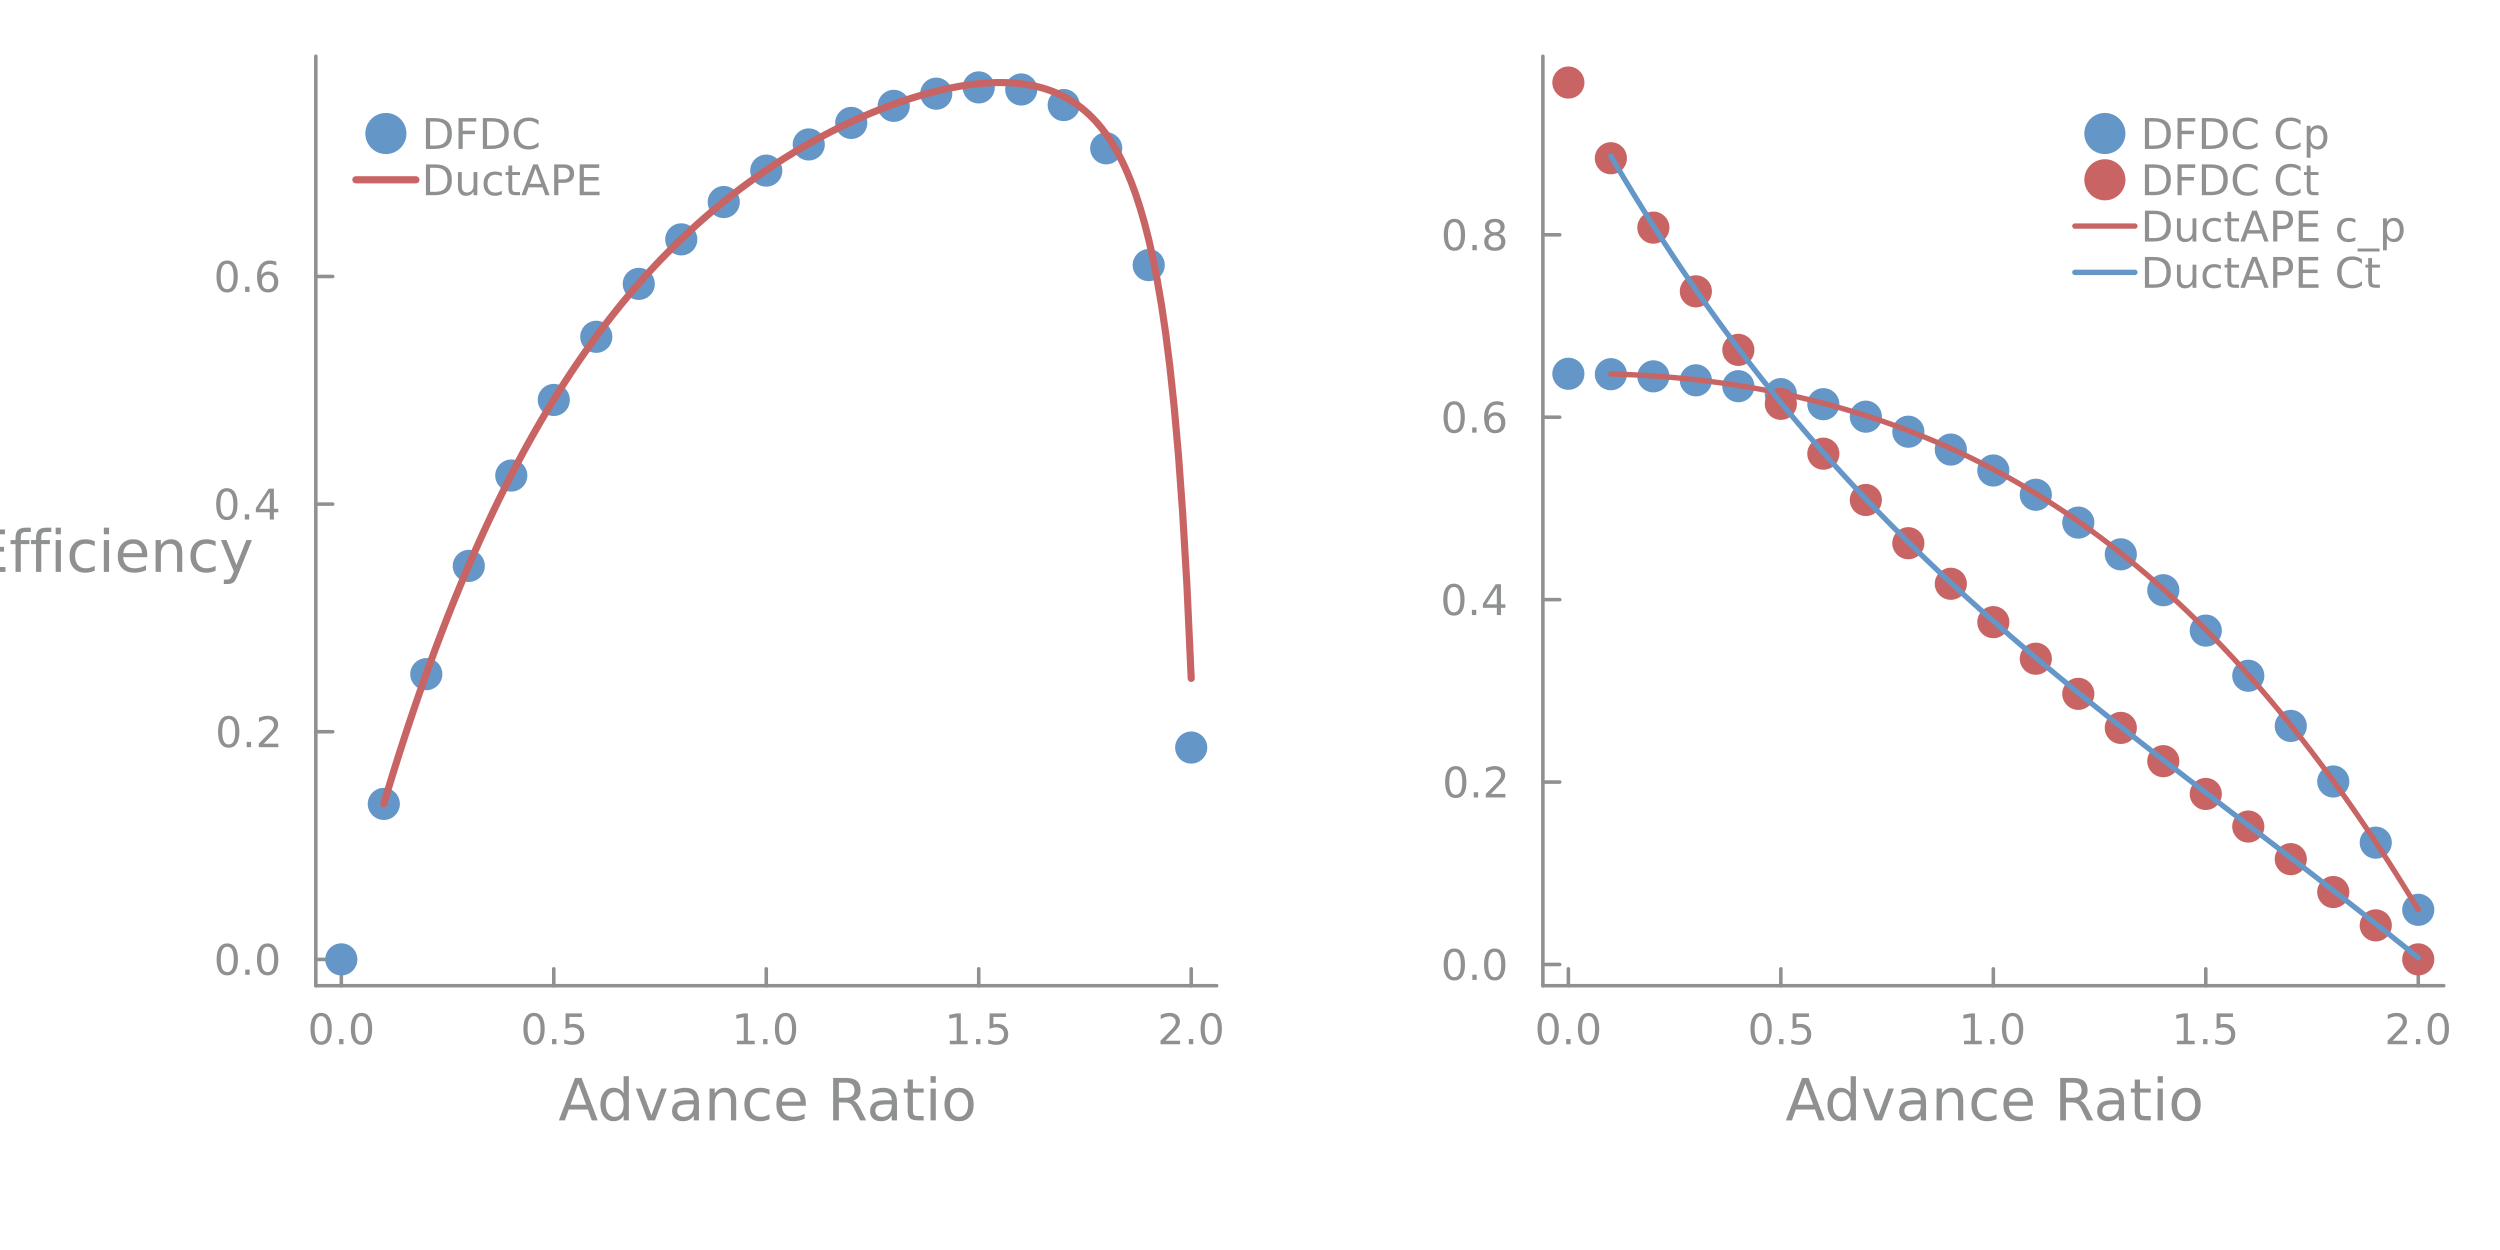 <?xml version="1.0" encoding="utf-8"?>
<svg xmlns="http://www.w3.org/2000/svg" xmlns:xlink="http://www.w3.org/1999/xlink" width="700" height="350" viewBox="0 0 2800 1400">
<defs>
  <clipPath id="clip760">
    <rect x="0" y="0" width="2800" height="1400"/>
  </clipPath>
</defs>
<defs>
  <clipPath id="clip761">
    <rect x="560" y="0" width="1961" height="1400"/>
  </clipPath>
</defs>
<defs>
  <clipPath id="clip762">
    <rect x="353" y="62" width="1010" height="1042"/>
  </clipPath>
</defs>
<polyline clip-path="url(#clip760)" style="stroke:#8f9191; stroke-linecap:round; stroke-linejoin:round; stroke-width:4; stroke-opacity:1; fill:none" points="353.719,1103.97 1362.7,1103.97 "/>
<polyline clip-path="url(#clip760)" style="stroke:#8f9191; stroke-linecap:round; stroke-linejoin:round; stroke-width:4; stroke-opacity:1; fill:none" points="382.275,1103.97 382.275,1085.07 "/>
<polyline clip-path="url(#clip760)" style="stroke:#8f9191; stroke-linecap:round; stroke-linejoin:round; stroke-width:4; stroke-opacity:1; fill:none" points="620.242,1103.97 620.242,1085.07 "/>
<polyline clip-path="url(#clip760)" style="stroke:#8f9191; stroke-linecap:round; stroke-linejoin:round; stroke-width:4; stroke-opacity:1; fill:none" points="858.21,1103.97 858.21,1085.07 "/>
<polyline clip-path="url(#clip760)" style="stroke:#8f9191; stroke-linecap:round; stroke-linejoin:round; stroke-width:4; stroke-opacity:1; fill:none" points="1096.18,1103.97 1096.18,1085.07 "/>
<polyline clip-path="url(#clip760)" style="stroke:#8f9191; stroke-linecap:round; stroke-linejoin:round; stroke-width:4; stroke-opacity:1; fill:none" points="1334.15,1103.97 1334.15,1085.07 "/>
<path clip-path="url(#clip760)" d="M359.659 1138.09 Q356.048 1138.09 354.219 1141.65 Q352.414 1145.19 352.414 1152.32 Q352.414 1159.43 354.219 1162.99 Q356.048 1166.54 359.659 1166.54 Q363.293 1166.54 365.099 1162.99 Q366.928 1159.43 366.928 1152.32 Q366.928 1145.19 365.099 1141.65 Q363.293 1138.09 359.659 1138.09 M359.659 1134.38 Q365.469 1134.38 368.525 1138.99 Q371.603 1143.57 371.603 1152.32 Q371.603 1161.05 368.525 1165.66 Q365.469 1170.24 359.659 1170.24 Q353.849 1170.24 350.77 1165.66 Q347.715 1161.05 347.715 1152.32 Q347.715 1143.57 350.77 1138.99 Q353.849 1134.38 359.659 1134.38 Z" fill="#8f9191" fill-rule="nonzero" fill-opacity="1" /><path clip-path="url(#clip760)" d="M379.821 1163.69 L384.705 1163.69 L384.705 1169.57 L379.821 1169.57 L379.821 1163.69 Z" fill="#8f9191" fill-rule="nonzero" fill-opacity="1" /><path clip-path="url(#clip760)" d="M404.89 1138.09 Q401.279 1138.09 399.451 1141.65 Q397.645 1145.19 397.645 1152.32 Q397.645 1159.43 399.451 1162.99 Q401.279 1166.54 404.89 1166.54 Q408.525 1166.54 410.33 1162.99 Q412.159 1159.43 412.159 1152.32 Q412.159 1145.19 410.33 1141.65 Q408.525 1138.09 404.89 1138.09 M404.89 1134.38 Q410.7 1134.38 413.756 1138.99 Q416.835 1143.57 416.835 1152.32 Q416.835 1161.05 413.756 1165.66 Q410.7 1170.24 404.89 1170.24 Q399.08 1170.24 396.001 1165.66 Q392.946 1161.05 392.946 1152.32 Q392.946 1143.57 396.001 1138.99 Q399.08 1134.38 404.89 1134.38 Z" fill="#8f9191" fill-rule="nonzero" fill-opacity="1" /><path clip-path="url(#clip760)" d="M598.125 1138.09 Q594.513 1138.09 592.685 1141.65 Q590.879 1145.19 590.879 1152.32 Q590.879 1159.43 592.685 1162.99 Q594.513 1166.54 598.125 1166.54 Q601.759 1166.54 603.564 1162.99 Q605.393 1159.43 605.393 1152.32 Q605.393 1145.19 603.564 1141.65 Q601.759 1138.09 598.125 1138.09 M598.125 1134.38 Q603.935 1134.38 606.99 1138.99 Q610.069 1143.57 610.069 1152.32 Q610.069 1161.05 606.99 1165.66 Q603.935 1170.24 598.125 1170.24 Q592.314 1170.24 589.236 1165.66 Q586.18 1161.05 586.18 1152.32 Q586.18 1143.57 589.236 1138.99 Q592.314 1134.38 598.125 1134.38 Z" fill="#8f9191" fill-rule="nonzero" fill-opacity="1" /><path clip-path="url(#clip760)" d="M618.286 1163.69 L623.171 1163.69 L623.171 1169.57 L618.286 1169.57 L618.286 1163.69 Z" fill="#8f9191" fill-rule="nonzero" fill-opacity="1" /><path clip-path="url(#clip760)" d="M633.402 1135.01 L651.758 1135.01 L651.758 1138.94 L637.684 1138.94 L637.684 1147.41 Q638.703 1147.07 639.722 1146.91 Q640.74 1146.72 641.759 1146.72 Q647.546 1146.72 650.925 1149.89 Q654.305 1153.06 654.305 1158.48 Q654.305 1164.06 650.833 1167.16 Q647.36 1170.24 641.041 1170.24 Q638.865 1170.24 636.597 1169.87 Q634.351 1169.5 631.944 1168.76 L631.944 1164.06 Q634.027 1165.19 636.249 1165.75 Q638.472 1166.3 640.948 1166.3 Q644.953 1166.3 647.291 1164.2 Q649.629 1162.09 649.629 1158.48 Q649.629 1154.87 647.291 1152.76 Q644.953 1150.66 640.948 1150.66 Q639.073 1150.66 637.198 1151.07 Q635.347 1151.49 633.402 1152.37 L633.402 1135.01 Z" fill="#8f9191" fill-rule="nonzero" fill-opacity="1" /><path clip-path="url(#clip760)" d="M825.363 1165.63 L833.002 1165.63 L833.002 1139.27 L824.692 1140.93 L824.692 1136.67 L832.956 1135.01 L837.632 1135.01 L837.632 1165.63 L845.27 1165.63 L845.27 1169.57 L825.363 1169.57 L825.363 1165.63 Z" fill="#8f9191" fill-rule="nonzero" fill-opacity="1" /><path clip-path="url(#clip760)" d="M854.715 1163.69 L859.599 1163.69 L859.599 1169.57 L854.715 1169.57 L854.715 1163.69 Z" fill="#8f9191" fill-rule="nonzero" fill-opacity="1" /><path clip-path="url(#clip760)" d="M879.784 1138.09 Q876.173 1138.09 874.344 1141.65 Q872.539 1145.19 872.539 1152.32 Q872.539 1159.43 874.344 1162.99 Q876.173 1166.54 879.784 1166.54 Q883.418 1166.54 885.224 1162.99 Q887.053 1159.43 887.053 1152.32 Q887.053 1145.19 885.224 1141.65 Q883.418 1138.09 879.784 1138.09 M879.784 1134.38 Q885.594 1134.38 888.65 1138.99 Q891.729 1143.57 891.729 1152.32 Q891.729 1161.05 888.65 1165.66 Q885.594 1170.24 879.784 1170.24 Q873.974 1170.24 870.895 1165.66 Q867.84 1161.05 867.84 1152.32 Q867.84 1143.57 870.895 1138.99 Q873.974 1134.38 879.784 1134.38 Z" fill="#8f9191" fill-rule="nonzero" fill-opacity="1" /><path clip-path="url(#clip760)" d="M1063.83 1165.63 L1071.47 1165.63 L1071.47 1139.27 L1063.16 1140.93 L1063.16 1136.67 L1071.42 1135.01 L1076.1 1135.01 L1076.1 1165.63 L1083.74 1165.63 L1083.74 1169.57 L1063.83 1169.57 L1063.83 1165.63 Z" fill="#8f9191" fill-rule="nonzero" fill-opacity="1" /><path clip-path="url(#clip760)" d="M1093.18 1163.69 L1098.06 1163.69 L1098.06 1169.57 L1093.18 1169.57 L1093.18 1163.69 Z" fill="#8f9191" fill-rule="nonzero" fill-opacity="1" /><path clip-path="url(#clip760)" d="M1108.3 1135.01 L1126.65 1135.01 L1126.65 1138.94 L1112.58 1138.94 L1112.58 1147.41 Q1113.6 1147.07 1114.62 1146.91 Q1115.63 1146.72 1116.65 1146.72 Q1122.44 1146.72 1125.82 1149.89 Q1129.2 1153.06 1129.2 1158.48 Q1129.2 1164.06 1125.73 1167.16 Q1122.25 1170.24 1115.93 1170.24 Q1113.76 1170.24 1111.49 1169.87 Q1109.25 1169.5 1106.84 1168.76 L1106.84 1164.06 Q1108.92 1165.19 1111.14 1165.75 Q1113.37 1166.3 1115.84 1166.3 Q1119.85 1166.3 1122.18 1164.2 Q1124.52 1162.09 1124.52 1158.48 Q1124.52 1154.87 1122.18 1152.76 Q1119.85 1150.66 1115.84 1150.66 Q1113.97 1150.66 1112.09 1151.07 Q1110.24 1151.49 1108.3 1152.37 L1108.3 1135.01 Z" fill="#8f9191" fill-rule="nonzero" fill-opacity="1" /><path clip-path="url(#clip760)" d="M1305.38 1165.63 L1321.7 1165.63 L1321.7 1169.57 L1299.76 1169.57 L1299.76 1165.63 Q1302.42 1162.88 1307 1158.25 Q1311.61 1153.6 1312.79 1152.25 Q1315.04 1149.73 1315.92 1147.99 Q1316.82 1146.23 1316.82 1144.54 Q1316.82 1141.79 1314.88 1140.05 Q1312.95 1138.32 1309.85 1138.32 Q1307.65 1138.32 1305.2 1139.08 Q1302.77 1139.85 1299.99 1141.4 L1299.99 1136.67 Q1302.81 1135.54 1305.27 1134.96 Q1307.72 1134.38 1309.76 1134.38 Q1315.13 1134.38 1318.32 1137.07 Q1321.52 1139.75 1321.52 1144.24 Q1321.52 1146.37 1320.71 1148.29 Q1319.92 1150.19 1317.81 1152.79 Q1317.24 1153.46 1314.13 1156.67 Q1311.03 1159.87 1305.38 1165.63 Z" fill="#8f9191" fill-rule="nonzero" fill-opacity="1" /><path clip-path="url(#clip760)" d="M1331.52 1163.69 L1336.4 1163.69 L1336.4 1169.57 L1331.52 1169.57 L1331.52 1163.69 Z" fill="#8f9191" fill-rule="nonzero" fill-opacity="1" /><path clip-path="url(#clip760)" d="M1356.59 1138.09 Q1352.98 1138.09 1351.15 1141.65 Q1349.34 1145.19 1349.34 1152.32 Q1349.34 1159.43 1351.15 1162.99 Q1352.98 1166.54 1356.59 1166.54 Q1360.22 1166.54 1362.03 1162.99 Q1363.86 1159.43 1363.86 1152.32 Q1363.86 1145.19 1362.03 1141.65 Q1360.22 1138.09 1356.59 1138.09 M1356.59 1134.38 Q1362.4 1134.38 1365.45 1138.99 Q1368.53 1143.57 1368.53 1152.32 Q1368.53 1161.05 1365.45 1165.66 Q1362.4 1170.24 1356.59 1170.24 Q1350.78 1170.24 1347.7 1165.66 Q1344.64 1161.05 1344.64 1152.32 Q1344.64 1143.57 1347.7 1138.99 Q1350.78 1134.38 1356.59 1134.38 Z" fill="#8f9191" fill-rule="nonzero" fill-opacity="1" /><path clip-path="url(#clip760)" d="M647.68 1213.65 L638.959 1237.29 L656.433 1237.29 L647.68 1213.65 M644.052 1207.31 L651.341 1207.31 L669.451 1254.83 L662.767 1254.83 L658.438 1242.64 L637.018 1242.64 L632.689 1254.83 L625.91 1254.83 L644.052 1207.31 Z" fill="#8f9191" fill-rule="nonzero" fill-opacity="1" /><path clip-path="url(#clip760)" d="M698.447 1224.59 L698.447 1205.31 L704.303 1205.31 L704.303 1254.83 L698.447 1254.83 L698.447 1249.48 Q696.601 1252.67 693.768 1254.23 Q690.967 1255.75 687.02 1255.75 Q680.559 1255.75 676.485 1250.6 Q672.443 1245.44 672.443 1237.04 Q672.443 1228.64 676.485 1223.48 Q680.559 1218.32 687.02 1218.32 Q690.967 1218.32 693.768 1219.88 Q696.601 1221.41 698.447 1224.59 M678.49 1237.04 Q678.49 1243.5 681.132 1247.19 Q683.806 1250.85 688.453 1250.85 Q693.1 1250.85 695.773 1247.19 Q698.447 1243.5 698.447 1237.04 Q698.447 1230.58 695.773 1226.92 Q693.1 1223.23 688.453 1223.23 Q683.806 1223.23 681.132 1226.92 Q678.49 1230.58 678.49 1237.04 Z" fill="#8f9191" fill-rule="nonzero" fill-opacity="1" /><path clip-path="url(#clip760)" d="M712.165 1219.18 L718.372 1219.18 L729.512 1249.1 L740.652 1219.18 L746.858 1219.18 L733.49 1254.83 L725.533 1254.83 L712.165 1219.18 Z" fill="#8f9191" fill-rule="nonzero" fill-opacity="1" /><path clip-path="url(#clip760)" d="M771.143 1236.91 Q764.046 1236.91 761.308 1238.54 Q758.571 1240.16 758.571 1244.07 Q758.571 1247.19 760.608 1249.04 Q762.677 1250.85 766.21 1250.85 Q771.08 1250.85 774.008 1247.42 Q776.968 1243.95 776.968 1238.22 L776.968 1236.91 L771.143 1236.91 M782.824 1234.49 L782.824 1254.83 L776.968 1254.83 L776.968 1249.42 Q774.963 1252.67 771.971 1254.23 Q768.979 1255.75 764.65 1255.75 Q759.176 1255.75 755.929 1252.7 Q752.715 1249.61 752.715 1244.46 Q752.715 1238.44 756.725 1235.38 Q760.767 1232.33 768.756 1232.33 L776.968 1232.33 L776.968 1231.76 Q776.968 1227.71 774.294 1225.52 Q771.653 1223.29 766.846 1223.29 Q763.791 1223.29 760.894 1224.02 Q757.998 1224.75 755.324 1226.22 L755.324 1220.81 Q758.539 1219.57 761.563 1218.96 Q764.587 1218.32 767.451 1218.32 Q775.185 1218.32 779.005 1222.33 Q782.824 1226.35 782.824 1234.49 Z" fill="#8f9191" fill-rule="nonzero" fill-opacity="1" /><path clip-path="url(#clip760)" d="M824.52 1233.32 L824.52 1254.83 L818.663 1254.83 L818.663 1233.51 Q818.663 1228.45 816.69 1225.93 Q814.717 1223.42 810.77 1223.42 Q806.027 1223.42 803.29 1226.44 Q800.553 1229.46 800.553 1234.68 L800.553 1254.83 L794.665 1254.83 L794.665 1219.18 L800.553 1219.18 L800.553 1224.72 Q802.654 1221.51 805.486 1219.92 Q808.351 1218.32 812.075 1218.32 Q818.218 1218.32 821.369 1222.14 Q824.52 1225.93 824.52 1233.32 Z" fill="#8f9191" fill-rule="nonzero" fill-opacity="1" /><path clip-path="url(#clip760)" d="M861.855 1220.55 L861.855 1226.03 Q859.372 1224.66 856.858 1223.99 Q854.375 1223.29 851.829 1223.29 Q846.131 1223.29 842.98 1226.92 Q839.829 1230.51 839.829 1237.04 Q839.829 1243.56 842.98 1247.19 Q846.131 1250.79 851.829 1250.79 Q854.375 1250.79 856.858 1250.12 Q859.372 1249.42 861.855 1248.05 L861.855 1253.46 Q859.404 1254.61 856.762 1255.18 Q854.152 1255.75 851.192 1255.75 Q843.139 1255.75 838.397 1250.69 Q833.655 1245.63 833.655 1237.04 Q833.655 1228.32 838.429 1223.32 Q843.235 1218.32 851.574 1218.32 Q854.279 1218.32 856.858 1218.9 Q859.436 1219.44 861.855 1220.55 Z" fill="#8f9191" fill-rule="nonzero" fill-opacity="1" /><path clip-path="url(#clip760)" d="M902.531 1235.54 L902.531 1238.41 L875.605 1238.41 Q875.986 1244.46 879.233 1247.64 Q882.511 1250.79 888.336 1250.79 Q891.71 1250.79 894.861 1249.96 Q898.044 1249.13 901.163 1247.48 L901.163 1253.02 Q898.012 1254.35 894.702 1255.05 Q891.391 1255.75 887.986 1255.75 Q879.456 1255.75 874.459 1250.79 Q869.493 1245.82 869.493 1237.36 Q869.493 1228.6 874.204 1223.48 Q878.947 1218.32 886.967 1218.32 Q894.161 1218.32 898.33 1222.97 Q902.531 1227.59 902.531 1235.54 M896.675 1233.82 Q896.611 1229.02 893.97 1226.15 Q891.36 1223.29 887.031 1223.29 Q882.129 1223.29 879.169 1226.06 Q876.241 1228.83 875.795 1233.86 L896.675 1233.82 Z" fill="#8f9191" fill-rule="nonzero" fill-opacity="1" /><path clip-path="url(#clip760)" d="M955.653 1232.55 Q957.722 1233.25 959.664 1235.54 Q961.637 1237.84 963.61 1241.85 L970.135 1254.83 L963.228 1254.83 L957.149 1242.64 Q954.794 1237.87 952.566 1236.31 Q950.37 1234.75 946.55 1234.75 L939.548 1234.75 L939.548 1254.83 L933.119 1254.83 L933.119 1207.31 L947.632 1207.31 Q955.781 1207.31 959.791 1210.72 Q963.801 1214.12 963.801 1221 Q963.801 1225.49 961.701 1228.45 Q959.632 1231.41 955.653 1232.55 M939.548 1212.6 L939.548 1229.46 L947.632 1229.46 Q952.279 1229.46 954.635 1227.33 Q957.022 1225.17 957.022 1221 Q957.022 1216.83 954.635 1214.73 Q952.279 1212.6 947.632 1212.6 L939.548 1212.6 Z" fill="#8f9191" fill-rule="nonzero" fill-opacity="1" /><path clip-path="url(#clip760)" d="M992.924 1236.91 Q985.827 1236.91 983.089 1238.54 Q980.352 1240.16 980.352 1244.07 Q980.352 1247.19 982.389 1249.04 Q984.458 1250.85 987.991 1250.85 Q992.861 1250.85 995.789 1247.42 Q998.749 1243.95 998.749 1238.22 L998.749 1236.91 L992.924 1236.91 M1004.61 1234.49 L1004.61 1254.83 L998.749 1254.83 L998.749 1249.42 Q996.744 1252.67 993.752 1254.23 Q990.76 1255.75 986.431 1255.75 Q980.957 1255.75 977.71 1252.7 Q974.496 1249.61 974.496 1244.46 Q974.496 1238.44 978.506 1235.38 Q982.548 1232.33 990.537 1232.33 L998.749 1232.33 L998.749 1231.76 Q998.749 1227.71 996.076 1225.52 Q993.434 1223.29 988.628 1223.29 Q985.572 1223.29 982.676 1224.02 Q979.779 1224.75 977.106 1226.22 L977.106 1220.81 Q980.32 1219.57 983.344 1218.96 Q986.368 1218.32 989.232 1218.32 Q996.967 1218.32 1000.79 1222.33 Q1004.61 1226.35 1004.61 1234.49 Z" fill="#8f9191" fill-rule="nonzero" fill-opacity="1" /><path clip-path="url(#clip760)" d="M1022.46 1209.06 L1022.46 1219.18 L1034.52 1219.18 L1034.52 1223.74 L1022.46 1223.74 L1022.46 1243.09 Q1022.46 1247.45 1023.64 1248.69 Q1024.85 1249.93 1028.51 1249.93 L1034.52 1249.93 L1034.52 1254.83 L1028.51 1254.83 Q1021.73 1254.83 1019.15 1252.32 Q1016.57 1249.77 1016.57 1243.09 L1016.57 1223.74 L1012.28 1223.74 L1012.28 1219.18 L1016.57 1219.18 L1016.57 1209.06 L1022.46 1209.06 Z" fill="#8f9191" fill-rule="nonzero" fill-opacity="1" /><path clip-path="url(#clip760)" d="M1042.23 1219.18 L1048.08 1219.18 L1048.08 1254.83 L1042.23 1254.83 L1042.23 1219.18 M1042.23 1205.31 L1048.08 1205.31 L1048.08 1212.72 L1042.23 1212.72 L1042.23 1205.31 Z" fill="#8f9191" fill-rule="nonzero" fill-opacity="1" /><path clip-path="url(#clip760)" d="M1074.15 1223.29 Q1069.44 1223.29 1066.7 1226.98 Q1063.97 1230.64 1063.97 1237.04 Q1063.97 1243.44 1066.67 1247.13 Q1069.41 1250.79 1074.15 1250.79 Q1078.83 1250.79 1081.57 1247.1 Q1084.3 1243.41 1084.3 1237.04 Q1084.3 1230.71 1081.57 1227.01 Q1078.83 1223.29 1074.15 1223.29 M1074.15 1218.32 Q1081.79 1218.32 1086.15 1223.29 Q1090.51 1228.25 1090.51 1237.04 Q1090.51 1245.79 1086.15 1250.79 Q1081.79 1255.75 1074.15 1255.75 Q1066.48 1255.75 1062.12 1250.79 Q1057.79 1245.79 1057.79 1237.04 Q1057.79 1228.25 1062.12 1223.29 Q1066.48 1218.32 1074.15 1218.32 Z" fill="#8f9191" fill-rule="nonzero" fill-opacity="1" /><polyline clip-path="url(#clip760)" style="stroke:#8f9191; stroke-linecap:round; stroke-linejoin:round; stroke-width:4; stroke-opacity:1; fill:none" points="353.719,1103.97 353.719,62.992 "/>
<polyline clip-path="url(#clip760)" style="stroke:#8f9191; stroke-linecap:round; stroke-linejoin:round; stroke-width:4; stroke-opacity:1; fill:none" points="353.719,1074.51 372.616,1074.51 "/>
<polyline clip-path="url(#clip760)" style="stroke:#8f9191; stroke-linecap:round; stroke-linejoin:round; stroke-width:4; stroke-opacity:1; fill:none" points="353.719,819.553 372.616,819.553 "/>
<polyline clip-path="url(#clip760)" style="stroke:#8f9191; stroke-linecap:round; stroke-linejoin:round; stroke-width:4; stroke-opacity:1; fill:none" points="353.719,564.6 372.616,564.6 "/>
<polyline clip-path="url(#clip760)" style="stroke:#8f9191; stroke-linecap:round; stroke-linejoin:round; stroke-width:4; stroke-opacity:1; fill:none" points="353.719,309.646 372.616,309.646 "/>
<path clip-path="url(#clip760)" d="M254.543 1060.3 Q250.932 1060.3 249.103 1063.87 Q247.298 1067.41 247.298 1074.54 Q247.298 1081.65 249.103 1085.21 Q250.932 1088.75 254.543 1088.75 Q258.177 1088.75 259.983 1085.21 Q261.811 1081.65 261.811 1074.54 Q261.811 1067.41 259.983 1063.87 Q258.177 1060.3 254.543 1060.3 M254.543 1056.6 Q260.353 1056.6 263.409 1061.21 Q266.487 1065.79 266.487 1074.54 Q266.487 1083.27 263.409 1087.87 Q260.353 1092.46 254.543 1092.46 Q248.733 1092.46 245.654 1087.87 Q242.599 1083.27 242.599 1074.54 Q242.599 1065.79 245.654 1061.21 Q248.733 1056.6 254.543 1056.6 Z" fill="#8f9191" fill-rule="nonzero" fill-opacity="1" /><path clip-path="url(#clip760)" d="M274.705 1085.91 L279.589 1085.91 L279.589 1091.79 L274.705 1091.79 L274.705 1085.91 Z" fill="#8f9191" fill-rule="nonzero" fill-opacity="1" /><path clip-path="url(#clip760)" d="M299.774 1060.3 Q296.163 1060.3 294.334 1063.87 Q292.529 1067.41 292.529 1074.54 Q292.529 1081.65 294.334 1085.21 Q296.163 1088.75 299.774 1088.75 Q303.408 1088.75 305.214 1085.21 Q307.043 1081.65 307.043 1074.54 Q307.043 1067.41 305.214 1063.87 Q303.408 1060.3 299.774 1060.3 M299.774 1056.6 Q305.584 1056.6 308.64 1061.21 Q311.719 1065.79 311.719 1074.54 Q311.719 1083.27 308.64 1087.87 Q305.584 1092.46 299.774 1092.46 Q293.964 1092.46 290.885 1087.87 Q287.83 1083.27 287.83 1074.54 Q287.83 1065.79 290.885 1061.21 Q293.964 1056.6 299.774 1056.6 Z" fill="#8f9191" fill-rule="nonzero" fill-opacity="1" /><path clip-path="url(#clip760)" d="M256.14 805.351 Q252.529 805.351 250.7 808.916 Q248.895 812.458 248.895 819.588 Q248.895 826.694 250.7 830.259 Q252.529 833.8 256.14 833.8 Q259.774 833.8 261.58 830.259 Q263.409 826.694 263.409 819.588 Q263.409 812.458 261.58 808.916 Q259.774 805.351 256.14 805.351 M256.14 801.648 Q261.95 801.648 265.006 806.254 Q268.085 810.838 268.085 819.588 Q268.085 828.314 265.006 832.921 Q261.95 837.504 256.14 837.504 Q250.33 837.504 247.251 832.921 Q244.196 828.314 244.196 819.588 Q244.196 810.838 247.251 806.254 Q250.33 801.648 256.14 801.648 Z" fill="#8f9191" fill-rule="nonzero" fill-opacity="1" /><path clip-path="url(#clip760)" d="M276.302 830.953 L281.186 830.953 L281.186 836.833 L276.302 836.833 L276.302 830.953 Z" fill="#8f9191" fill-rule="nonzero" fill-opacity="1" /><path clip-path="url(#clip760)" d="M295.399 832.898 L311.719 832.898 L311.719 836.833 L289.774 836.833 L289.774 832.898 Q292.436 830.143 297.02 825.513 Q301.626 820.861 302.807 819.518 Q305.052 816.995 305.932 815.259 Q306.834 813.5 306.834 811.81 Q306.834 809.055 304.89 807.319 Q302.969 805.583 299.867 805.583 Q297.668 805.583 295.214 806.347 Q292.783 807.111 290.006 808.662 L290.006 803.939 Q292.83 802.805 295.283 802.226 Q297.737 801.648 299.774 801.648 Q305.145 801.648 308.339 804.333 Q311.533 807.018 311.533 811.509 Q311.533 813.638 310.723 815.56 Q309.936 817.458 307.83 820.05 Q307.251 820.722 304.149 823.939 Q301.047 827.134 295.399 832.898 Z" fill="#8f9191" fill-rule="nonzero" fill-opacity="1" /><path clip-path="url(#clip760)" d="M254.057 550.398 Q250.446 550.398 248.617 553.963 Q246.811 557.505 246.811 564.634 Q246.811 571.741 248.617 575.306 Q250.446 578.847 254.057 578.847 Q257.691 578.847 259.497 575.306 Q261.325 571.741 261.325 564.634 Q261.325 557.505 259.497 553.963 Q257.691 550.398 254.057 550.398 M254.057 546.695 Q259.867 546.695 262.923 551.301 Q266.001 555.884 266.001 564.634 Q266.001 573.361 262.923 577.968 Q259.867 582.551 254.057 582.551 Q248.247 582.551 245.168 577.968 Q242.112 573.361 242.112 564.634 Q242.112 555.884 245.168 551.301 Q248.247 546.695 254.057 546.695 Z" fill="#8f9191" fill-rule="nonzero" fill-opacity="1" /><path clip-path="url(#clip760)" d="M274.219 576 L279.103 576 L279.103 581.88 L274.219 581.88 L274.219 576 Z" fill="#8f9191" fill-rule="nonzero" fill-opacity="1" /><path clip-path="url(#clip760)" d="M302.135 551.394 L290.33 569.843 L302.135 569.843 L302.135 551.394 M300.908 547.32 L306.788 547.32 L306.788 569.843 L311.719 569.843 L311.719 573.731 L306.788 573.731 L306.788 581.88 L302.135 581.88 L302.135 573.731 L286.533 573.731 L286.533 569.218 L300.908 547.32 Z" fill="#8f9191" fill-rule="nonzero" fill-opacity="1" /><path clip-path="url(#clip760)" d="M254.381 295.445 Q250.77 295.445 248.941 299.01 Q247.136 302.551 247.136 309.681 Q247.136 316.788 248.941 320.352 Q250.77 323.894 254.381 323.894 Q258.015 323.894 259.821 320.352 Q261.649 316.788 261.649 309.681 Q261.649 302.551 259.821 299.01 Q258.015 295.445 254.381 295.445 M254.381 291.741 Q260.191 291.741 263.247 296.348 Q266.325 300.931 266.325 309.681 Q266.325 318.408 263.247 323.014 Q260.191 327.598 254.381 327.598 Q248.571 327.598 245.492 323.014 Q242.437 318.408 242.437 309.681 Q242.437 300.931 245.492 296.348 Q248.571 291.741 254.381 291.741 Z" fill="#8f9191" fill-rule="nonzero" fill-opacity="1" /><path clip-path="url(#clip760)" d="M274.543 321.047 L279.427 321.047 L279.427 326.926 L274.543 326.926 L274.543 321.047 Z" fill="#8f9191" fill-rule="nonzero" fill-opacity="1" /><path clip-path="url(#clip760)" d="M300.191 307.783 Q297.043 307.783 295.191 309.936 Q293.362 312.088 293.362 315.838 Q293.362 319.565 295.191 321.741 Q297.043 323.894 300.191 323.894 Q303.339 323.894 305.168 321.741 Q307.02 319.565 307.02 315.838 Q307.02 312.088 305.168 309.936 Q303.339 307.783 300.191 307.783 M309.473 293.13 L309.473 297.389 Q307.714 296.556 305.908 296.116 Q304.126 295.677 302.367 295.677 Q297.737 295.677 295.283 298.802 Q292.853 301.926 292.506 308.246 Q293.871 306.232 295.932 305.167 Q297.992 304.079 300.469 304.079 Q305.677 304.079 308.686 307.251 Q311.719 310.399 311.719 315.838 Q311.719 321.163 308.57 324.38 Q305.422 327.598 300.191 327.598 Q294.195 327.598 291.024 323.014 Q287.853 318.408 287.853 309.681 Q287.853 301.487 291.742 296.626 Q295.631 291.741 302.182 291.741 Q303.941 291.741 305.723 292.089 Q307.529 292.436 309.473 293.13 Z" fill="#8f9191" fill-rule="nonzero" fill-opacity="1" /><path clip-path="url(#clip760)" d="M-24.486 592.984 L5.561 592.984 L5.561 598.395 L-18.056 598.395 L-18.056 612.463 L4.574 612.463 L4.574 617.874 L-18.056 617.874 L-18.056 635.093 L6.133 635.093 L6.133 640.504 L-24.486 640.504 L-24.486 592.984 Z" fill="#8f9191" fill-rule="nonzero" fill-opacity="1" /><path clip-path="url(#clip760)" d="M34.493 590.979 L34.493 595.848 L28.891 595.848 Q25.74 595.848 24.498 597.122 Q23.289 598.395 23.289 601.705 L23.289 604.856 L32.933 604.856 L32.933 609.407 L23.289 609.407 L23.289 640.504 L17.401 640.504 L17.401 609.407 L11.799 609.407 L11.799 604.856 L17.401 604.856 L17.401 602.373 Q17.401 596.421 20.17 593.716 Q22.939 590.979 28.954 590.979 L34.493 590.979 Z" fill="#8f9191" fill-rule="nonzero" fill-opacity="1" /><path clip-path="url(#clip760)" d="M57.441 590.979 L57.441 595.848 L51.839 595.848 Q48.688 595.848 47.447 597.122 Q46.237 598.395 46.237 601.705 L46.237 604.856 L55.881 604.856 L55.881 609.407 L46.237 609.407 L46.237 640.504 L40.349 640.504 L40.349 609.407 L34.747 609.407 L34.747 604.856 L40.349 604.856 L40.349 602.373 Q40.349 596.421 43.118 593.716 Q45.887 590.979 51.903 590.979 L57.441 590.979 Z" fill="#8f9191" fill-rule="nonzero" fill-opacity="1" /><path clip-path="url(#clip760)" d="M62.343 604.856 L68.199 604.856 L68.199 640.504 L62.343 640.504 L62.343 604.856 M62.343 590.979 L68.199 590.979 L68.199 598.395 L62.343 598.395 L62.343 590.979 Z" fill="#8f9191" fill-rule="nonzero" fill-opacity="1" /><path clip-path="url(#clip760)" d="M106.107 606.225 L106.107 611.699 Q103.624 610.33 101.11 609.662 Q98.627 608.962 96.081 608.962 Q90.384 608.962 87.233 612.59 Q84.082 616.187 84.082 622.712 Q84.082 629.237 87.233 632.865 Q90.384 636.462 96.081 636.462 Q98.627 636.462 101.11 635.793 Q103.624 635.093 106.107 633.724 L106.107 639.135 Q103.656 640.281 101.014 640.854 Q98.404 641.427 95.444 641.427 Q87.392 641.427 82.649 636.366 Q77.907 631.305 77.907 622.712 Q77.907 613.991 82.681 608.994 Q87.487 603.997 95.826 603.997 Q98.532 603.997 101.11 604.569 Q103.688 605.111 106.107 606.225 Z" fill="#8f9191" fill-rule="nonzero" fill-opacity="1" /><path clip-path="url(#clip760)" d="M116.292 604.856 L122.148 604.856 L122.148 640.504 L116.292 640.504 L116.292 604.856 M116.292 590.979 L122.148 590.979 L122.148 598.395 L116.292 598.395 L116.292 590.979 Z" fill="#8f9191" fill-rule="nonzero" fill-opacity="1" /><path clip-path="url(#clip760)" d="M164.894 621.216 L164.894 624.08 L137.967 624.08 Q138.349 630.128 141.596 633.311 Q144.874 636.462 150.699 636.462 Q154.072 636.462 157.223 635.634 Q160.406 634.807 163.526 633.151 L163.526 638.69 Q160.375 640.026 157.064 640.727 Q153.754 641.427 150.349 641.427 Q141.818 641.427 136.821 636.462 Q131.856 631.496 131.856 623.03 Q131.856 614.277 136.567 609.153 Q141.309 603.997 149.33 603.997 Q156.523 603.997 160.693 608.643 Q164.894 613.259 164.894 621.216 M159.038 619.497 Q158.974 614.691 156.332 611.826 Q153.722 608.962 149.394 608.962 Q144.492 608.962 141.532 611.731 Q138.604 614.5 138.158 619.529 L159.038 619.497 Z" fill="#8f9191" fill-rule="nonzero" fill-opacity="1" /><path clip-path="url(#clip760)" d="M204.139 618.988 L204.139 640.504 L198.282 640.504 L198.282 619.179 Q198.282 614.118 196.309 611.604 Q194.336 609.089 190.389 609.089 Q185.646 609.089 182.909 612.113 Q180.172 615.137 180.172 620.356 L180.172 640.504 L174.284 640.504 L174.284 604.856 L180.172 604.856 L180.172 610.394 Q182.273 607.179 185.105 605.588 Q187.97 603.997 191.694 603.997 Q197.837 603.997 200.988 607.816 Q204.139 611.604 204.139 618.988 Z" fill="#8f9191" fill-rule="nonzero" fill-opacity="1" /><path clip-path="url(#clip760)" d="M241.474 606.225 L241.474 611.699 Q238.991 610.33 236.477 609.662 Q233.994 608.962 231.448 608.962 Q225.75 608.962 222.599 612.59 Q219.448 616.187 219.448 622.712 Q219.448 629.237 222.599 632.865 Q225.75 636.462 231.448 636.462 Q233.994 636.462 236.477 635.793 Q238.991 635.093 241.474 633.724 L241.474 639.135 Q239.023 640.281 236.381 640.854 Q233.771 641.427 230.811 641.427 Q222.758 641.427 218.016 636.366 Q213.274 631.305 213.274 622.712 Q213.274 613.991 218.048 608.994 Q222.854 603.997 231.193 603.997 Q233.898 603.997 236.477 604.569 Q239.055 605.111 241.474 606.225 Z" fill="#8f9191" fill-rule="nonzero" fill-opacity="1" /><path clip-path="url(#clip760)" d="M266.491 643.814 Q264.008 650.18 261.653 652.121 Q259.298 654.063 255.351 654.063 L250.672 654.063 L250.672 649.161 L254.11 649.161 Q256.529 649.161 257.865 648.015 Q259.202 646.87 260.825 642.605 L261.876 639.931 L247.457 604.856 L253.664 604.856 L264.804 632.738 L275.944 604.856 L282.15 604.856 L266.491 643.814 Z" fill="#8f9191" fill-rule="nonzero" fill-opacity="1" /><circle clip-path="url(#clip762)" cx="382.275" cy="1074.51" r="18" fill="#6496c8" fill-rule="evenodd" fill-opacity="1" stroke="none"/>
<circle clip-path="url(#clip762)" cx="429.868" cy="900.373" r="18" fill="#6496c8" fill-rule="evenodd" fill-opacity="1" stroke="none"/>
<circle clip-path="url(#clip762)" cx="477.462" cy="755.05" r="18" fill="#6496c8" fill-rule="evenodd" fill-opacity="1" stroke="none"/>
<circle clip-path="url(#clip762)" cx="525.055" cy="633.819" r="18" fill="#6496c8" fill-rule="evenodd" fill-opacity="1" stroke="none"/>
<circle clip-path="url(#clip762)" cx="572.649" cy="532.603" r="18" fill="#6496c8" fill-rule="evenodd" fill-opacity="1" stroke="none"/>
<circle clip-path="url(#clip762)" cx="620.242" cy="447.958" r="18" fill="#6496c8" fill-rule="evenodd" fill-opacity="1" stroke="none"/>
<circle clip-path="url(#clip762)" cx="667.836" cy="377.209" r="18" fill="#6496c8" fill-rule="evenodd" fill-opacity="1" stroke="none"/>
<circle clip-path="url(#clip762)" cx="715.43" cy="317.932" r="18" fill="#6496c8" fill-rule="evenodd" fill-opacity="1" stroke="none"/>
<circle clip-path="url(#clip762)" cx="763.023" cy="268.089" r="18" fill="#6496c8" fill-rule="evenodd" fill-opacity="1" stroke="none"/>
<circle clip-path="url(#clip762)" cx="810.617" cy="226.277" r="18" fill="#6496c8" fill-rule="evenodd" fill-opacity="1" stroke="none"/>
<circle clip-path="url(#clip762)" cx="858.21" cy="191.093" r="18" fill="#6496c8" fill-rule="evenodd" fill-opacity="1" stroke="none"/>
<circle clip-path="url(#clip762)" cx="905.804" cy="161.773" r="18" fill="#6496c8" fill-rule="evenodd" fill-opacity="1" stroke="none"/>
<circle clip-path="url(#clip762)" cx="953.397" cy="137.68" r="18" fill="#6496c8" fill-rule="evenodd" fill-opacity="1" stroke="none"/>
<circle clip-path="url(#clip762)" cx="1000.99" cy="118.559" r="18" fill="#6496c8" fill-rule="evenodd" fill-opacity="1" stroke="none"/>
<circle clip-path="url(#clip762)" cx="1048.58" cy="104.919" r="18" fill="#6496c8" fill-rule="evenodd" fill-opacity="1" stroke="none"/>
<circle clip-path="url(#clip762)" cx="1096.18" cy="97.908" r="18" fill="#6496c8" fill-rule="evenodd" fill-opacity="1" stroke="none"/>
<circle clip-path="url(#clip762)" cx="1143.77" cy="100.202" r="18" fill="#6496c8" fill-rule="evenodd" fill-opacity="1" stroke="none"/>
<circle clip-path="url(#clip762)" cx="1191.37" cy="117.667" r="18" fill="#6496c8" fill-rule="evenodd" fill-opacity="1" stroke="none"/>
<circle clip-path="url(#clip762)" cx="1238.96" cy="166.108" r="18" fill="#6496c8" fill-rule="evenodd" fill-opacity="1" stroke="none"/>
<circle clip-path="url(#clip762)" cx="1286.55" cy="296.899" r="18" fill="#6496c8" fill-rule="evenodd" fill-opacity="1" stroke="none"/>
<circle clip-path="url(#clip762)" cx="1334.15" cy="837.272" r="18" fill="#6496c8" fill-rule="evenodd" fill-opacity="1" stroke="none"/>
<polyline clip-path="url(#clip762)" style="stroke:#c86464; stroke-linecap:round; stroke-linejoin:round; stroke-width:8; stroke-opacity:1; fill:none" points="429.868,899.983 434.628,884.214 439.387,868.729 444.146,853.523 448.906,838.592 453.665,823.93 458.424,809.532 463.184,795.393 467.943,781.51 472.702,767.877 477.462,754.489 482.221,741.343 486.981,728.434 491.74,715.757 496.499,703.308 501.259,691.084 506.018,679.079 510.777,667.291 515.537,655.714 520.296,644.346 525.055,633.182 529.815,622.219 534.574,611.453 539.333,600.879 544.093,590.496 548.852,580.299 553.611,570.284 558.371,560.449 563.13,550.79 567.89,541.304 572.649,531.988 577.408,522.838 582.168,513.851 586.927,505.024 591.686,496.355 596.446,487.84 601.205,479.477 605.964,471.262 610.724,463.193 615.483,455.268 620.242,447.482 625.002,439.835 629.761,432.323 634.521,424.943 639.28,417.694 644.039,410.572 648.799,403.576 653.558,396.703 658.317,389.951 663.077,383.316 667.836,376.799 672.595,370.395 677.355,364.102 682.114,357.92 686.873,351.845 691.633,345.876 696.392,340.011 701.151,334.248 705.911,328.584 710.67,323.018 715.43,317.549 720.189,312.173 724.948,306.891 729.708,301.699 734.467,296.596 739.226,291.581 743.986,286.652 748.745,281.807 753.504,277.046 758.264,272.365 763.023,267.765 767.782,263.242 772.542,258.797 777.301,254.428 782.061,250.133 786.82,245.91 791.579,241.76 796.339,237.68 801.098,233.67 805.857,229.727 810.617,225.852 815.376,222.042 820.135,218.298 824.895,214.617 829.654,210.999 834.413,207.442 839.173,203.947 843.932,200.511 848.692,197.135 853.451,193.816 858.21,190.555 862.97,187.351 867.729,184.203 872.488,181.109 877.248,178.07 882.007,175.085 886.766,172.152 891.526,169.273 896.285,166.445 901.044,163.669 905.804,160.943 910.563,158.269 915.322,155.644 920.082,153.069 924.841,150.543 929.601,148.067 934.36,145.639 939.119,143.26 943.879,140.929 948.638,138.647 953.397,136.412 958.157,134.226 962.916,132.088 967.675,129.998 972.435,127.956 977.194,125.963 981.953,124.018 986.713,122.122 991.472,120.276 996.232,118.479 1000.99,116.731 1005.75,115.035 1010.51,113.389 1015.27,111.795 1020.03,110.254 1024.79,108.766 1029.55,107.332 1034.31,105.953 1039.07,104.63 1043.83,103.365 1048.58,102.159 1053.34,101.013 1058.1,99.928 1062.86,98.907 1067.62,97.952 1072.38,97.063 1077.14,96.244 1081.9,95.497 1086.66,94.824 1091.42,94.228 1096.18,93.712 1100.94,93.279 1105.7,92.933 1110.46,92.677 1115.22,92.516 1119.97,92.454 1124.73,92.495 1129.49,92.646 1134.25,92.911 1139.01,93.298 1143.77,93.812 1148.53,94.461 1153.29,95.253 1158.05,96.197 1162.81,97.302 1167.57,98.579 1172.33,100.041 1177.09,101.699 1181.85,103.567 1186.61,105.662 1191.37,108 1196.12,110.601 1200.88,113.487 1205.64,116.681 1210.4,120.211 1215.16,124.106 1219.92,128.4 1224.68,133.133 1229.44,138.348 1234.2,144.095 1238.96,150.432 1243.72,157.424 1248.48,165.148 1253.24,173.693 1258,183.162 1262.76,193.679 1267.51,205.389 1272.27,218.465 1277.03,233.116 1281.79,249.598 1286.55,268.223 1291.31,289.378 1296.07,313.553 1300.83,341.369 1305.59,373.634 1310.35,411.412 1315.11,456.135 1319.87,509.783 1324.63,575.161 1329.39,656.394 1334.15,759.793 "/>
<path clip-path="url(#clip760)" d="M387.351 253.211 L682.739 253.211 L682.739 97.691 L387.351 97.691  Z" fill="#000000" fill-rule="evenodd" fill-opacity="0"/>
<polyline clip-path="url(#clip760)" style="stroke:#000000; stroke-linecap:round; stroke-linejoin:round; stroke-width:4; stroke-opacity:0; fill:none" points="387.351,253.211 682.739,253.211 682.739,97.691 387.351,97.691 387.351,253.211 "/>
<circle clip-path="url(#clip760)" cx="432.195" cy="149.531" r="23.04" fill="#6496c8" fill-rule="evenodd" fill-opacity="1" stroke="none"/>
<path clip-path="url(#clip760)" d="M481.715 136.094 L481.715 162.969 L487.363 162.969 Q494.515 162.969 497.826 159.728 Q501.159 156.487 501.159 149.497 Q501.159 142.552 497.826 139.335 Q494.515 136.094 487.363 136.094 L481.715 136.094 M477.039 132.251 L486.645 132.251 Q496.691 132.251 501.39 136.441 Q506.09 140.608 506.09 149.497 Q506.09 158.432 501.367 162.622 Q496.645 166.811 486.645 166.811 L477.039 166.811 L477.039 132.251 Z" fill="#8f9191" fill-rule="nonzero" fill-opacity="1" /><path clip-path="url(#clip760)" d="M513.543 132.251 L533.404 132.251 L533.404 136.186 L518.219 136.186 L518.219 146.372 L531.923 146.372 L531.923 150.307 L518.219 150.307 L518.219 166.811 L513.543 166.811 L513.543 132.251 Z" fill="#8f9191" fill-rule="nonzero" fill-opacity="1" /><path clip-path="url(#clip760)" d="M545.487 136.094 L545.487 162.969 L551.136 162.969 Q558.288 162.969 561.598 159.728 Q564.932 156.487 564.932 149.497 Q564.932 142.552 561.598 139.335 Q558.288 136.094 551.136 136.094 L545.487 136.094 M540.812 132.251 L550.418 132.251 Q560.464 132.251 565.163 136.441 Q569.862 140.608 569.862 149.497 Q569.862 158.432 565.14 162.622 Q560.418 166.811 550.418 166.811 L540.812 166.811 L540.812 132.251 Z" fill="#8f9191" fill-rule="nonzero" fill-opacity="1" /><path clip-path="url(#clip760)" d="M603.195 134.913 L603.195 139.844 Q600.834 137.645 598.149 136.557 Q595.487 135.469 592.478 135.469 Q586.552 135.469 583.404 139.103 Q580.256 142.714 580.256 149.566 Q580.256 156.395 583.404 160.029 Q586.552 163.64 592.478 163.64 Q595.487 163.64 598.149 162.552 Q600.834 161.464 603.195 159.265 L603.195 164.149 Q600.742 165.816 597.987 166.649 Q595.256 167.483 592.2 167.483 Q584.353 167.483 579.839 162.691 Q575.325 157.876 575.325 149.566 Q575.325 141.233 579.839 136.441 Q584.353 131.626 592.2 131.626 Q595.302 131.626 598.033 132.46 Q600.788 133.27 603.195 134.913 Z" fill="#8f9191" fill-rule="nonzero" fill-opacity="1" /><polyline clip-path="url(#clip760)" style="stroke:#c86464; stroke-linecap:round; stroke-linejoin:round; stroke-width:8; stroke-opacity:1; fill:none" points="398.562,201.371 465.828,201.371 "/>
<path clip-path="url(#clip760)" d="M481.715 187.934 L481.715 214.809 L487.363 214.809 Q494.515 214.809 497.826 211.568 Q501.159 208.327 501.159 201.337 Q501.159 194.392 497.826 191.175 Q494.515 187.934 487.363 187.934 L481.715 187.934 M477.039 184.091 L486.645 184.091 Q496.691 184.091 501.39 188.281 Q506.09 192.448 506.09 201.337 Q506.09 210.272 501.367 214.462 Q496.645 218.651 486.645 218.651 L477.039 218.651 L477.039 184.091 Z" fill="#8f9191" fill-rule="nonzero" fill-opacity="1" /><path clip-path="url(#clip760)" d="M512.918 208.42 L512.918 192.726 L517.177 192.726 L517.177 208.258 Q517.177 211.938 518.613 213.79 Q520.048 215.619 522.918 215.619 Q526.367 215.619 528.358 213.42 Q530.372 211.221 530.372 207.425 L530.372 192.726 L534.631 192.726 L534.631 218.651 L530.372 218.651 L530.372 214.67 Q528.821 217.031 526.761 218.188 Q524.724 219.323 522.015 219.323 Q517.548 219.323 515.233 216.545 Q512.918 213.767 512.918 208.42 M523.636 192.101 L523.636 192.101 Z" fill="#8f9191" fill-rule="nonzero" fill-opacity="1" /><path clip-path="url(#clip760)" d="M562.061 193.721 L562.061 197.702 Q560.256 196.707 558.427 196.221 Q556.622 195.712 554.77 195.712 Q550.626 195.712 548.335 198.35 Q546.043 200.966 546.043 205.712 Q546.043 210.457 548.335 213.096 Q550.626 215.712 554.77 215.712 Q556.622 215.712 558.427 215.225 Q560.256 214.716 562.061 213.721 L562.061 217.656 Q560.279 218.489 558.358 218.906 Q556.46 219.323 554.307 219.323 Q548.45 219.323 545.001 215.642 Q541.552 211.962 541.552 205.712 Q541.552 199.369 545.024 195.735 Q548.52 192.101 554.585 192.101 Q556.552 192.101 558.427 192.517 Q560.302 192.911 562.061 193.721 Z" fill="#8f9191" fill-rule="nonzero" fill-opacity="1" /><path clip-path="url(#clip760)" d="M573.682 185.364 L573.682 192.726 L582.455 192.726 L582.455 196.036 L573.682 196.036 L573.682 210.11 Q573.682 213.281 574.538 214.184 Q575.418 215.087 578.08 215.087 L582.455 215.087 L582.455 218.651 L578.08 218.651 Q573.149 218.651 571.274 216.823 Q569.399 214.971 569.399 210.11 L569.399 196.036 L566.274 196.036 L566.274 192.726 L569.399 192.726 L569.399 185.364 L573.682 185.364 Z" fill="#8f9191" fill-rule="nonzero" fill-opacity="1" /><path clip-path="url(#clip760)" d="M599.793 188.698 L593.45 205.897 L606.158 205.897 L599.793 188.698 M597.154 184.091 L602.455 184.091 L615.626 218.651 L610.765 218.651 L607.617 209.786 L592.038 209.786 L588.89 218.651 L583.959 218.651 L597.154 184.091 Z" fill="#8f9191" fill-rule="nonzero" fill-opacity="1" /><path clip-path="url(#clip760)" d="M625.348 187.934 L625.348 200.92 L631.228 200.92 Q634.492 200.92 636.274 199.23 Q638.056 197.54 638.056 194.415 Q638.056 191.313 636.274 189.624 Q634.492 187.934 631.228 187.934 L625.348 187.934 M620.672 184.091 L631.228 184.091 Q637.038 184.091 640.001 186.73 Q642.987 189.346 642.987 194.415 Q642.987 199.531 640.001 202.147 Q637.038 204.762 631.228 204.762 L625.348 204.762 L625.348 218.651 L620.672 218.651 L620.672 184.091 Z" fill="#8f9191" fill-rule="nonzero" fill-opacity="1" /><path clip-path="url(#clip760)" d="M649.26 184.091 L671.112 184.091 L671.112 188.026 L653.936 188.026 L653.936 198.258 L670.394 198.258 L670.394 202.193 L653.936 202.193 L653.936 214.716 L671.528 214.716 L671.528 218.651 L649.26 218.651 L649.26 184.091 Z" fill="#8f9191" fill-rule="nonzero" fill-opacity="1" /><defs>
  <clipPath id="clip763">
    <rect x="1728" y="62" width="1010" height="1042"/>
  </clipPath>
</defs>
<polyline clip-path="url(#clip760)" style="stroke:#8f9191; stroke-linecap:round; stroke-linejoin:round; stroke-width:4; stroke-opacity:1; fill:none" points="1728.02,1103.97 2737.01,1103.97 "/>
<polyline clip-path="url(#clip760)" style="stroke:#8f9191; stroke-linecap:round; stroke-linejoin:round; stroke-width:4; stroke-opacity:1; fill:none" points="1756.58,1103.97 1756.58,1085.07 "/>
<polyline clip-path="url(#clip760)" style="stroke:#8f9191; stroke-linecap:round; stroke-linejoin:round; stroke-width:4; stroke-opacity:1; fill:none" points="1994.55,1103.97 1994.55,1085.07 "/>
<polyline clip-path="url(#clip760)" style="stroke:#8f9191; stroke-linecap:round; stroke-linejoin:round; stroke-width:4; stroke-opacity:1; fill:none" points="2232.52,1103.97 2232.52,1085.07 "/>
<polyline clip-path="url(#clip760)" style="stroke:#8f9191; stroke-linecap:round; stroke-linejoin:round; stroke-width:4; stroke-opacity:1; fill:none" points="2470.48,1103.97 2470.48,1085.07 "/>
<polyline clip-path="url(#clip760)" style="stroke:#8f9191; stroke-linecap:round; stroke-linejoin:round; stroke-width:4; stroke-opacity:1; fill:none" points="2708.45,1103.97 2708.45,1085.07 "/>
<path clip-path="url(#clip760)" d="M1733.97 1138.09 Q1730.35 1138.09 1728.53 1141.65 Q1726.72 1145.19 1726.72 1152.32 Q1726.72 1159.43 1728.53 1162.99 Q1730.35 1166.54 1733.97 1166.54 Q1737.6 1166.54 1739.4 1162.99 Q1741.23 1159.43 1741.23 1152.32 Q1741.23 1145.19 1739.4 1141.65 Q1737.6 1138.09 1733.97 1138.09 M1733.97 1134.38 Q1739.78 1134.38 1742.83 1138.99 Q1745.91 1143.57 1745.91 1152.32 Q1745.91 1161.05 1742.83 1165.66 Q1739.78 1170.24 1733.97 1170.24 Q1728.15 1170.24 1725.08 1165.66 Q1722.02 1161.05 1722.02 1152.32 Q1722.02 1143.57 1725.08 1138.99 Q1728.15 1134.38 1733.97 1134.38 Z" fill="#8f9191" fill-rule="nonzero" fill-opacity="1" /><path clip-path="url(#clip760)" d="M1754.13 1163.69 L1759.01 1163.69 L1759.01 1169.57 L1754.13 1169.57 L1754.13 1163.69 Z" fill="#8f9191" fill-rule="nonzero" fill-opacity="1" /><path clip-path="url(#clip760)" d="M1779.2 1138.09 Q1775.59 1138.09 1773.76 1141.65 Q1771.95 1145.19 1771.95 1152.32 Q1771.95 1159.43 1773.76 1162.99 Q1775.59 1166.54 1779.2 1166.54 Q1782.83 1166.54 1784.64 1162.99 Q1786.46 1159.43 1786.46 1152.32 Q1786.46 1145.19 1784.64 1141.65 Q1782.83 1138.09 1779.2 1138.09 M1779.2 1134.38 Q1785.01 1134.38 1788.06 1138.99 Q1791.14 1143.57 1791.14 1152.32 Q1791.14 1161.05 1788.06 1165.66 Q1785.01 1170.24 1779.2 1170.24 Q1773.39 1170.24 1770.31 1165.66 Q1767.25 1161.05 1767.25 1152.32 Q1767.25 1143.57 1770.31 1138.99 Q1773.39 1134.38 1779.2 1134.38 Z" fill="#8f9191" fill-rule="nonzero" fill-opacity="1" /><path clip-path="url(#clip760)" d="M1972.43 1138.09 Q1968.82 1138.09 1966.99 1141.65 Q1965.19 1145.19 1965.19 1152.32 Q1965.19 1159.43 1966.99 1162.99 Q1968.82 1166.54 1972.43 1166.54 Q1976.06 1166.54 1977.87 1162.99 Q1979.7 1159.43 1979.7 1152.32 Q1979.7 1145.19 1977.87 1141.65 Q1976.06 1138.09 1972.43 1138.09 M1972.43 1134.38 Q1978.24 1134.38 1981.3 1138.99 Q1984.37 1143.57 1984.37 1152.32 Q1984.37 1161.05 1981.3 1165.66 Q1978.24 1170.24 1972.43 1170.24 Q1966.62 1170.24 1963.54 1165.66 Q1960.49 1161.05 1960.49 1152.32 Q1960.49 1143.57 1963.54 1138.99 Q1966.62 1134.38 1972.43 1134.38 Z" fill="#8f9191" fill-rule="nonzero" fill-opacity="1" /><path clip-path="url(#clip760)" d="M1992.59 1163.69 L1997.48 1163.69 L1997.48 1169.57 L1992.59 1169.57 L1992.59 1163.69 Z" fill="#8f9191" fill-rule="nonzero" fill-opacity="1" /><path clip-path="url(#clip760)" d="M2007.71 1135.01 L2026.06 1135.01 L2026.06 1138.94 L2011.99 1138.94 L2011.99 1147.41 Q2013.01 1147.07 2014.03 1146.91 Q2015.05 1146.72 2016.06 1146.72 Q2021.85 1146.72 2025.23 1149.89 Q2028.61 1153.06 2028.61 1158.48 Q2028.61 1164.06 2025.14 1167.16 Q2021.67 1170.24 2015.35 1170.24 Q2013.17 1170.24 2010.9 1169.87 Q2008.66 1169.5 2006.25 1168.76 L2006.25 1164.06 Q2008.33 1165.19 2010.56 1165.75 Q2012.78 1166.3 2015.25 1166.3 Q2019.26 1166.3 2021.6 1164.2 Q2023.93 1162.09 2023.93 1158.48 Q2023.93 1154.87 2021.6 1152.76 Q2019.26 1150.66 2015.25 1150.66 Q2013.38 1150.66 2011.5 1151.07 Q2009.65 1151.49 2007.71 1152.37 L2007.71 1135.01 Z" fill="#8f9191" fill-rule="nonzero" fill-opacity="1" /><path clip-path="url(#clip760)" d="M2199.67 1165.63 L2207.31 1165.63 L2207.31 1139.27 L2199 1140.93 L2199 1136.67 L2207.26 1135.01 L2211.94 1135.01 L2211.94 1165.63 L2219.58 1165.63 L2219.58 1169.57 L2199.67 1169.57 L2199.67 1165.63 Z" fill="#8f9191" fill-rule="nonzero" fill-opacity="1" /><path clip-path="url(#clip760)" d="M2229.02 1163.69 L2233.91 1163.69 L2233.91 1169.57 L2229.02 1169.57 L2229.02 1163.69 Z" fill="#8f9191" fill-rule="nonzero" fill-opacity="1" /><path clip-path="url(#clip760)" d="M2254.09 1138.09 Q2250.48 1138.09 2248.65 1141.65 Q2246.84 1145.19 2246.84 1152.32 Q2246.84 1159.43 2248.65 1162.99 Q2250.48 1166.54 2254.09 1166.54 Q2257.72 1166.54 2259.53 1162.99 Q2261.36 1159.43 2261.36 1152.32 Q2261.36 1145.19 2259.53 1141.65 Q2257.72 1138.09 2254.09 1138.09 M2254.09 1134.38 Q2259.9 1134.38 2262.96 1138.99 Q2266.03 1143.57 2266.03 1152.32 Q2266.03 1161.05 2262.96 1165.66 Q2259.9 1170.24 2254.09 1170.24 Q2248.28 1170.24 2245.2 1165.66 Q2242.15 1161.05 2242.15 1152.32 Q2242.15 1143.57 2245.2 1138.99 Q2248.28 1134.38 2254.09 1134.38 Z" fill="#8f9191" fill-rule="nonzero" fill-opacity="1" /><path clip-path="url(#clip760)" d="M2438.13 1165.63 L2445.77 1165.63 L2445.77 1139.27 L2437.46 1140.93 L2437.46 1136.67 L2445.73 1135.01 L2450.4 1135.01 L2450.4 1165.63 L2458.04 1165.63 L2458.04 1169.57 L2438.13 1169.57 L2438.13 1165.63 Z" fill="#8f9191" fill-rule="nonzero" fill-opacity="1" /><path clip-path="url(#clip760)" d="M2467.49 1163.69 L2472.37 1163.69 L2472.37 1169.57 L2467.49 1169.57 L2467.49 1163.69 Z" fill="#8f9191" fill-rule="nonzero" fill-opacity="1" /><path clip-path="url(#clip760)" d="M2482.6 1135.01 L2500.96 1135.01 L2500.96 1138.94 L2486.88 1138.94 L2486.88 1147.41 Q2487.9 1147.07 2488.92 1146.91 Q2489.94 1146.72 2490.96 1146.72 Q2496.75 1146.72 2500.13 1149.89 Q2503.5 1153.06 2503.5 1158.48 Q2503.5 1164.06 2500.03 1167.16 Q2496.56 1170.24 2490.24 1170.24 Q2488.06 1170.24 2485.8 1169.87 Q2483.55 1169.5 2481.14 1168.76 L2481.14 1164.06 Q2483.23 1165.19 2485.45 1165.75 Q2487.67 1166.3 2490.15 1166.3 Q2494.15 1166.3 2496.49 1164.2 Q2498.83 1162.09 2498.83 1158.48 Q2498.83 1154.87 2496.49 1152.76 Q2494.15 1150.66 2490.15 1150.66 Q2488.27 1150.66 2486.4 1151.07 Q2484.55 1151.49 2482.6 1152.37 L2482.6 1135.01 Z" fill="#8f9191" fill-rule="nonzero" fill-opacity="1" /><path clip-path="url(#clip760)" d="M2679.69 1165.63 L2696.01 1165.63 L2696.01 1169.57 L2674.07 1169.57 L2674.07 1165.63 Q2676.73 1162.88 2681.31 1158.25 Q2685.92 1153.6 2687.1 1152.25 Q2689.34 1149.73 2690.22 1147.99 Q2691.13 1146.23 2691.13 1144.54 Q2691.13 1141.79 2689.18 1140.05 Q2687.26 1138.32 2684.16 1138.32 Q2681.96 1138.32 2679.51 1139.08 Q2677.07 1139.85 2674.3 1141.4 L2674.3 1136.67 Q2677.12 1135.54 2679.57 1134.96 Q2682.03 1134.38 2684.07 1134.38 Q2689.44 1134.38 2692.63 1137.07 Q2695.82 1139.75 2695.82 1144.24 Q2695.82 1146.37 2695.01 1148.29 Q2694.23 1150.19 2692.12 1152.79 Q2691.54 1153.46 2688.44 1156.67 Q2685.34 1159.87 2679.69 1165.63 Z" fill="#8f9191" fill-rule="nonzero" fill-opacity="1" /><path clip-path="url(#clip760)" d="M2705.82 1163.69 L2710.71 1163.69 L2710.71 1169.57 L2705.82 1169.57 L2705.82 1163.69 Z" fill="#8f9191" fill-rule="nonzero" fill-opacity="1" /><path clip-path="url(#clip760)" d="M2730.89 1138.09 Q2727.28 1138.09 2725.45 1141.65 Q2723.65 1145.19 2723.65 1152.32 Q2723.65 1159.43 2725.45 1162.99 Q2727.28 1166.54 2730.89 1166.54 Q2734.53 1166.54 2736.33 1162.99 Q2738.16 1159.43 2738.16 1152.32 Q2738.16 1145.19 2736.33 1141.65 Q2734.53 1138.09 2730.89 1138.09 M2730.89 1134.38 Q2736.7 1134.38 2739.76 1138.99 Q2742.84 1143.57 2742.84 1152.32 Q2742.84 1161.05 2739.76 1165.66 Q2736.7 1170.24 2730.89 1170.24 Q2725.08 1170.24 2722 1165.66 Q2718.95 1161.05 2718.95 1152.32 Q2718.95 1143.57 2722 1138.99 Q2725.08 1134.38 2730.89 1134.38 Z" fill="#8f9191" fill-rule="nonzero" fill-opacity="1" /><path clip-path="url(#clip760)" d="M2021.99 1213.65 L2013.27 1237.29 L2030.74 1237.29 L2021.99 1213.65 M2018.36 1207.31 L2025.65 1207.31 L2043.76 1254.83 L2037.07 1254.83 L2032.74 1242.64 L2011.32 1242.64 L2007 1254.83 L2000.22 1254.83 L2018.36 1207.31 Z" fill="#8f9191" fill-rule="nonzero" fill-opacity="1" /><path clip-path="url(#clip760)" d="M2072.75 1224.59 L2072.75 1205.31 L2078.61 1205.31 L2078.61 1254.83 L2072.75 1254.83 L2072.75 1249.48 Q2070.91 1252.67 2068.07 1254.23 Q2065.27 1255.75 2061.33 1255.75 Q2054.87 1255.75 2050.79 1250.6 Q2046.75 1245.44 2046.75 1237.04 Q2046.75 1228.64 2050.79 1223.48 Q2054.87 1218.32 2061.33 1218.32 Q2065.27 1218.32 2068.07 1219.88 Q2070.91 1221.41 2072.75 1224.59 M2052.8 1237.04 Q2052.8 1243.5 2055.44 1247.19 Q2058.11 1250.85 2062.76 1250.85 Q2067.41 1250.85 2070.08 1247.19 Q2072.75 1243.5 2072.75 1237.04 Q2072.75 1230.58 2070.08 1226.92 Q2067.41 1223.23 2062.76 1223.23 Q2058.11 1223.23 2055.44 1226.92 Q2052.8 1230.58 2052.8 1237.04 Z" fill="#8f9191" fill-rule="nonzero" fill-opacity="1" /><path clip-path="url(#clip760)" d="M2086.47 1219.18 L2092.68 1219.18 L2103.82 1249.1 L2114.96 1219.18 L2121.16 1219.18 L2107.8 1254.83 L2099.84 1254.83 L2086.47 1219.18 Z" fill="#8f9191" fill-rule="nonzero" fill-opacity="1" /><path clip-path="url(#clip760)" d="M2145.45 1236.91 Q2138.35 1236.91 2135.61 1238.54 Q2132.88 1240.16 2132.88 1244.07 Q2132.88 1247.19 2134.91 1249.04 Q2136.98 1250.85 2140.52 1250.85 Q2145.39 1250.85 2148.31 1247.42 Q2151.27 1243.95 2151.27 1238.22 L2151.27 1236.91 L2145.45 1236.91 M2157.13 1234.49 L2157.13 1254.83 L2151.27 1254.83 L2151.27 1249.42 Q2149.27 1252.67 2146.28 1254.23 Q2143.28 1255.75 2138.96 1255.75 Q2133.48 1255.75 2130.24 1252.7 Q2127.02 1249.61 2127.02 1244.46 Q2127.02 1238.44 2131.03 1235.38 Q2135.07 1232.33 2143.06 1232.33 L2151.27 1232.33 L2151.27 1231.76 Q2151.27 1227.71 2148.6 1225.52 Q2145.96 1223.29 2141.15 1223.29 Q2138.1 1223.29 2135.2 1224.02 Q2132.3 1224.75 2129.63 1226.22 L2129.63 1220.81 Q2132.85 1219.57 2135.87 1218.96 Q2138.89 1218.32 2141.76 1218.32 Q2149.49 1218.32 2153.31 1222.33 Q2157.13 1226.35 2157.13 1234.49 Z" fill="#8f9191" fill-rule="nonzero" fill-opacity="1" /><path clip-path="url(#clip760)" d="M2198.83 1233.32 L2198.83 1254.83 L2192.97 1254.83 L2192.97 1233.51 Q2192.97 1228.45 2191 1225.93 Q2189.02 1223.42 2185.08 1223.42 Q2180.33 1223.42 2177.6 1226.44 Q2174.86 1229.46 2174.86 1234.68 L2174.86 1254.83 L2168.97 1254.83 L2168.97 1219.18 L2174.86 1219.18 L2174.86 1224.72 Q2176.96 1221.51 2179.79 1219.92 Q2182.66 1218.32 2186.38 1218.32 Q2192.52 1218.32 2195.67 1222.14 Q2198.83 1225.93 2198.83 1233.32 Z" fill="#8f9191" fill-rule="nonzero" fill-opacity="1" /><path clip-path="url(#clip760)" d="M2236.16 1220.55 L2236.16 1226.03 Q2233.68 1224.66 2231.16 1223.99 Q2228.68 1223.29 2226.13 1223.29 Q2220.44 1223.29 2217.29 1226.92 Q2214.14 1230.51 2214.14 1237.04 Q2214.14 1243.56 2217.29 1247.19 Q2220.44 1250.79 2226.13 1250.79 Q2228.68 1250.79 2231.16 1250.12 Q2233.68 1249.42 2236.16 1248.05 L2236.16 1253.46 Q2233.71 1254.61 2231.07 1255.18 Q2228.46 1255.75 2225.5 1255.75 Q2217.45 1255.75 2212.7 1250.69 Q2207.96 1245.63 2207.96 1237.04 Q2207.96 1228.32 2212.73 1223.32 Q2217.54 1218.32 2225.88 1218.32 Q2228.59 1218.32 2231.16 1218.9 Q2233.74 1219.44 2236.16 1220.55 Z" fill="#8f9191" fill-rule="nonzero" fill-opacity="1" /><path clip-path="url(#clip760)" d="M2276.84 1235.54 L2276.84 1238.41 L2249.91 1238.41 Q2250.29 1244.46 2253.54 1247.64 Q2256.82 1250.79 2262.64 1250.79 Q2266.02 1250.79 2269.17 1249.96 Q2272.35 1249.13 2275.47 1247.48 L2275.47 1253.02 Q2272.32 1254.35 2269.01 1255.05 Q2265.7 1255.75 2262.29 1255.75 Q2253.76 1255.75 2248.76 1250.79 Q2243.8 1245.82 2243.8 1237.36 Q2243.8 1228.6 2248.51 1223.48 Q2253.25 1218.32 2261.27 1218.32 Q2268.47 1218.32 2272.64 1222.97 Q2276.84 1227.59 2276.84 1235.54 M2270.98 1233.82 Q2270.92 1229.02 2268.28 1226.15 Q2265.67 1223.29 2261.34 1223.29 Q2256.44 1223.29 2253.48 1226.06 Q2250.55 1228.83 2250.1 1233.86 L2270.98 1233.82 Z" fill="#8f9191" fill-rule="nonzero" fill-opacity="1" /><path clip-path="url(#clip760)" d="M2329.96 1232.55 Q2332.03 1233.25 2333.97 1235.54 Q2335.94 1237.84 2337.92 1241.85 L2344.44 1254.83 L2337.53 1254.83 L2331.46 1242.64 Q2329.1 1237.87 2326.87 1236.31 Q2324.68 1234.75 2320.86 1234.75 L2313.85 1234.75 L2313.85 1254.83 L2307.42 1254.83 L2307.42 1207.31 L2321.94 1207.31 Q2330.09 1207.31 2334.1 1210.72 Q2338.11 1214.12 2338.11 1221 Q2338.11 1225.49 2336.01 1228.45 Q2333.94 1231.41 2329.96 1232.55 M2313.85 1212.6 L2313.85 1229.46 L2321.94 1229.46 Q2326.59 1229.46 2328.94 1227.33 Q2331.33 1225.17 2331.33 1221 Q2331.33 1216.83 2328.94 1214.73 Q2326.59 1212.6 2321.94 1212.6 L2313.85 1212.6 Z" fill="#8f9191" fill-rule="nonzero" fill-opacity="1" /><path clip-path="url(#clip760)" d="M2367.23 1236.91 Q2360.13 1236.91 2357.4 1238.54 Q2354.66 1240.16 2354.66 1244.07 Q2354.66 1247.19 2356.7 1249.04 Q2358.76 1250.85 2362.3 1250.85 Q2367.17 1250.85 2370.1 1247.42 Q2373.06 1243.95 2373.06 1238.22 L2373.06 1236.91 L2367.23 1236.91 M2378.91 1234.49 L2378.91 1254.83 L2373.06 1254.83 L2373.06 1249.42 Q2371.05 1252.67 2368.06 1254.23 Q2365.07 1255.75 2360.74 1255.75 Q2355.26 1255.75 2352.02 1252.7 Q2348.8 1249.61 2348.8 1244.46 Q2348.8 1238.44 2352.81 1235.38 Q2356.85 1232.33 2364.84 1232.33 L2373.06 1232.33 L2373.06 1231.76 Q2373.06 1227.71 2370.38 1225.52 Q2367.74 1223.29 2362.93 1223.29 Q2359.88 1223.29 2356.98 1224.02 Q2354.09 1224.75 2351.41 1226.22 L2351.41 1220.81 Q2354.63 1219.57 2357.65 1218.96 Q2360.67 1218.32 2363.54 1218.32 Q2371.27 1218.32 2375.09 1222.33 Q2378.91 1226.35 2378.91 1234.49 Z" fill="#8f9191" fill-rule="nonzero" fill-opacity="1" /><path clip-path="url(#clip760)" d="M2396.77 1209.06 L2396.77 1219.18 L2408.83 1219.18 L2408.83 1223.74 L2396.77 1223.74 L2396.77 1243.09 Q2396.77 1247.45 2397.95 1248.69 Q2399.15 1249.93 2402.81 1249.93 L2408.83 1249.93 L2408.83 1254.83 L2402.81 1254.83 Q2396.04 1254.83 2393.46 1252.32 Q2390.88 1249.77 2390.88 1243.09 L2390.88 1223.74 L2386.58 1223.74 L2386.58 1219.18 L2390.88 1219.18 L2390.88 1209.06 L2396.77 1209.06 Z" fill="#8f9191" fill-rule="nonzero" fill-opacity="1" /><path clip-path="url(#clip760)" d="M2416.53 1219.18 L2422.39 1219.18 L2422.39 1254.83 L2416.53 1254.83 L2416.53 1219.18 M2416.53 1205.31 L2422.39 1205.31 L2422.39 1212.72 L2416.53 1212.72 L2416.53 1205.31 Z" fill="#8f9191" fill-rule="nonzero" fill-opacity="1" /><path clip-path="url(#clip760)" d="M2448.46 1223.29 Q2443.75 1223.29 2441.01 1226.98 Q2438.27 1230.64 2438.27 1237.04 Q2438.27 1243.44 2440.98 1247.13 Q2443.71 1250.79 2448.46 1250.79 Q2453.14 1250.79 2455.87 1247.1 Q2458.61 1243.41 2458.61 1237.04 Q2458.61 1230.71 2455.87 1227.01 Q2453.14 1223.29 2448.46 1223.29 M2448.46 1218.32 Q2456.1 1218.32 2460.46 1223.29 Q2464.82 1228.25 2464.82 1237.04 Q2464.82 1245.79 2460.46 1250.79 Q2456.1 1255.75 2448.46 1255.75 Q2440.79 1255.75 2436.43 1250.79 Q2432.1 1245.79 2432.1 1237.04 Q2432.1 1228.25 2436.43 1223.29 Q2440.79 1218.32 2448.46 1218.32 Z" fill="#8f9191" fill-rule="nonzero" fill-opacity="1" /><polyline clip-path="url(#clip760)" style="stroke:#8f9191; stroke-linecap:round; stroke-linejoin:round; stroke-width:4; stroke-opacity:1; fill:none" points="1728.02,1103.97 1728.02,62.992 "/>
<polyline clip-path="url(#clip760)" style="stroke:#8f9191; stroke-linecap:round; stroke-linejoin:round; stroke-width:4; stroke-opacity:1; fill:none" points="1728.02,1080.21 1746.92,1080.21 "/>
<polyline clip-path="url(#clip760)" style="stroke:#8f9191; stroke-linecap:round; stroke-linejoin:round; stroke-width:4; stroke-opacity:1; fill:none" points="1728.02,875.897 1746.92,875.897 "/>
<polyline clip-path="url(#clip760)" style="stroke:#8f9191; stroke-linecap:round; stroke-linejoin:round; stroke-width:4; stroke-opacity:1; fill:none" points="1728.02,671.588 1746.92,671.588 "/>
<polyline clip-path="url(#clip760)" style="stroke:#8f9191; stroke-linecap:round; stroke-linejoin:round; stroke-width:4; stroke-opacity:1; fill:none" points="1728.02,467.279 1746.92,467.279 "/>
<polyline clip-path="url(#clip760)" style="stroke:#8f9191; stroke-linecap:round; stroke-linejoin:round; stroke-width:4; stroke-opacity:1; fill:none" points="1728.02,262.97 1746.92,262.97 "/>
<path clip-path="url(#clip760)" d="M1628.85 1066 Q1625.24 1066 1623.41 1069.57 Q1621.6 1073.11 1621.6 1080.24 Q1621.6 1087.35 1623.41 1090.91 Q1625.24 1094.45 1628.85 1094.45 Q1632.48 1094.45 1634.29 1090.91 Q1636.12 1087.35 1636.12 1080.24 Q1636.12 1073.11 1634.29 1069.57 Q1632.48 1066 1628.85 1066 M1628.85 1062.3 Q1634.66 1062.3 1637.71 1066.91 Q1640.79 1071.49 1640.79 1080.24 Q1640.79 1088.97 1637.71 1093.57 Q1634.66 1098.16 1628.85 1098.16 Q1623.04 1098.16 1619.96 1093.57 Q1616.9 1088.97 1616.9 1080.24 Q1616.9 1071.49 1619.96 1066.91 Q1623.04 1062.3 1628.85 1062.3 Z" fill="#8f9191" fill-rule="nonzero" fill-opacity="1" /><path clip-path="url(#clip760)" d="M1649.01 1091.61 L1653.9 1091.61 L1653.9 1097.49 L1649.01 1097.49 L1649.01 1091.61 Z" fill="#8f9191" fill-rule="nonzero" fill-opacity="1" /><path clip-path="url(#clip760)" d="M1674.08 1066 Q1670.47 1066 1668.64 1069.57 Q1666.83 1073.11 1666.83 1080.24 Q1666.83 1087.35 1668.64 1090.91 Q1670.47 1094.45 1674.08 1094.45 Q1677.71 1094.45 1679.52 1090.91 Q1681.35 1087.35 1681.35 1080.24 Q1681.35 1073.11 1679.52 1069.57 Q1677.71 1066 1674.08 1066 M1674.08 1062.3 Q1679.89 1062.3 1682.95 1066.91 Q1686.02 1071.49 1686.02 1080.24 Q1686.02 1088.97 1682.95 1093.57 Q1679.89 1098.16 1674.08 1098.16 Q1668.27 1098.16 1665.19 1093.57 Q1662.14 1088.97 1662.14 1080.24 Q1662.14 1071.49 1665.19 1066.91 Q1668.27 1062.3 1674.08 1062.3 Z" fill="#8f9191" fill-rule="nonzero" fill-opacity="1" /><path clip-path="url(#clip760)" d="M1630.45 861.696 Q1626.84 861.696 1625.01 865.261 Q1623.2 868.802 1623.2 875.932 Q1623.2 883.038 1625.01 886.603 Q1626.84 890.145 1630.45 890.145 Q1634.08 890.145 1635.89 886.603 Q1637.71 883.038 1637.71 875.932 Q1637.71 868.802 1635.89 865.261 Q1634.08 861.696 1630.45 861.696 M1630.45 857.992 Q1636.26 857.992 1639.31 862.599 Q1642.39 867.182 1642.39 875.932 Q1642.39 884.659 1639.31 889.265 Q1636.26 893.848 1630.45 893.848 Q1624.64 893.848 1621.56 889.265 Q1618.5 884.659 1618.5 875.932 Q1618.5 867.182 1621.56 862.599 Q1624.64 857.992 1630.45 857.992 Z" fill="#8f9191" fill-rule="nonzero" fill-opacity="1" /><path clip-path="url(#clip760)" d="M1650.61 887.298 L1655.49 887.298 L1655.49 893.177 L1650.61 893.177 L1650.61 887.298 Z" fill="#8f9191" fill-rule="nonzero" fill-opacity="1" /><path clip-path="url(#clip760)" d="M1669.71 889.242 L1686.02 889.242 L1686.02 893.177 L1664.08 893.177 L1664.08 889.242 Q1666.74 886.487 1671.33 881.858 Q1675.93 877.205 1677.11 875.862 Q1679.36 873.339 1680.24 871.603 Q1681.14 869.844 1681.14 868.154 Q1681.14 865.4 1679.2 863.663 Q1677.27 861.927 1674.17 861.927 Q1671.97 861.927 1669.52 862.691 Q1667.09 863.455 1664.31 865.006 L1664.31 860.284 Q1667.14 859.15 1669.59 858.571 Q1672.04 857.992 1674.08 857.992 Q1679.45 857.992 1682.64 860.677 Q1685.84 863.363 1685.84 867.853 Q1685.84 869.983 1685.03 871.904 Q1684.24 873.802 1682.14 876.395 Q1681.56 877.066 1678.46 880.284 Q1675.35 883.478 1669.71 889.242 Z" fill="#8f9191" fill-rule="nonzero" fill-opacity="1" /><path clip-path="url(#clip760)" d="M1628.36 657.387 Q1624.75 657.387 1622.92 660.952 Q1621.12 664.493 1621.12 671.623 Q1621.12 678.729 1622.92 682.294 Q1624.75 685.836 1628.36 685.836 Q1632 685.836 1633.8 682.294 Q1635.63 678.729 1635.63 671.623 Q1635.63 664.493 1633.8 660.952 Q1632 657.387 1628.36 657.387 M1628.36 653.683 Q1634.17 653.683 1637.23 658.29 Q1640.31 662.873 1640.31 671.623 Q1640.31 680.35 1637.23 684.956 Q1634.17 689.539 1628.36 689.539 Q1622.55 689.539 1619.47 684.956 Q1616.42 680.35 1616.42 671.623 Q1616.42 662.873 1619.47 658.29 Q1622.55 653.683 1628.36 653.683 Z" fill="#8f9191" fill-rule="nonzero" fill-opacity="1" /><path clip-path="url(#clip760)" d="M1648.52 682.989 L1653.41 682.989 L1653.41 688.868 L1648.52 688.868 L1648.52 682.989 Z" fill="#8f9191" fill-rule="nonzero" fill-opacity="1" /><path clip-path="url(#clip760)" d="M1676.44 658.382 L1664.64 676.831 L1676.44 676.831 L1676.44 658.382 M1675.21 654.308 L1681.09 654.308 L1681.09 676.831 L1686.02 676.831 L1686.02 680.72 L1681.09 680.72 L1681.09 688.868 L1676.44 688.868 L1676.44 680.72 L1660.84 680.72 L1660.84 676.206 L1675.21 654.308 Z" fill="#8f9191" fill-rule="nonzero" fill-opacity="1" /><path clip-path="url(#clip760)" d="M1628.69 453.078 Q1625.08 453.078 1623.25 456.643 Q1621.44 460.184 1621.44 467.314 Q1621.44 474.42 1623.25 477.985 Q1625.08 481.527 1628.69 481.527 Q1632.32 481.527 1634.13 477.985 Q1635.96 474.42 1635.96 467.314 Q1635.96 460.184 1634.13 456.643 Q1632.32 453.078 1628.69 453.078 M1628.69 449.374 Q1634.5 449.374 1637.55 453.981 Q1640.63 458.564 1640.63 467.314 Q1640.63 476.041 1637.55 480.647 Q1634.5 485.23 1628.69 485.23 Q1622.88 485.23 1619.8 480.647 Q1616.74 476.041 1616.74 467.314 Q1616.74 458.564 1619.8 453.981 Q1622.88 449.374 1628.69 449.374 Z" fill="#8f9191" fill-rule="nonzero" fill-opacity="1" /><path clip-path="url(#clip760)" d="M1648.85 478.679 L1653.73 478.679 L1653.73 484.559 L1648.85 484.559 L1648.85 478.679 Z" fill="#8f9191" fill-rule="nonzero" fill-opacity="1" /><path clip-path="url(#clip760)" d="M1674.5 465.416 Q1671.35 465.416 1669.5 467.568 Q1667.67 469.721 1667.67 473.471 Q1667.67 477.198 1669.5 479.374 Q1671.35 481.527 1674.5 481.527 Q1677.64 481.527 1679.47 479.374 Q1681.33 477.198 1681.33 473.471 Q1681.33 469.721 1679.47 467.568 Q1677.64 465.416 1674.5 465.416 M1683.78 450.763 L1683.78 455.022 Q1682.02 454.189 1680.21 453.749 Q1678.43 453.309 1676.67 453.309 Q1672.04 453.309 1669.59 456.434 Q1667.16 459.559 1666.81 465.879 Q1668.18 463.865 1670.24 462.8 Q1672.3 461.712 1674.77 461.712 Q1679.98 461.712 1682.99 464.883 Q1686.02 468.031 1686.02 473.471 Q1686.02 478.795 1682.88 482.013 Q1679.73 485.23 1674.5 485.23 Q1668.5 485.23 1665.33 480.647 Q1662.16 476.041 1662.16 467.314 Q1662.16 459.119 1666.05 454.258 Q1669.94 449.374 1676.49 449.374 Q1678.25 449.374 1680.03 449.721 Q1681.83 450.069 1683.78 450.763 Z" fill="#8f9191" fill-rule="nonzero" fill-opacity="1" /><path clip-path="url(#clip760)" d="M1628.94 248.769 Q1625.33 248.769 1623.5 252.334 Q1621.7 255.875 1621.7 263.005 Q1621.7 270.111 1623.5 273.676 Q1625.33 277.218 1628.94 277.218 Q1632.58 277.218 1634.38 273.676 Q1636.21 270.111 1636.21 263.005 Q1636.21 255.875 1634.38 252.334 Q1632.58 248.769 1628.94 248.769 M1628.94 245.065 Q1634.75 245.065 1637.81 249.671 Q1640.89 254.255 1640.89 263.005 Q1640.89 271.732 1637.81 276.338 Q1634.75 280.921 1628.94 280.921 Q1623.13 280.921 1620.05 276.338 Q1617 271.732 1617 263.005 Q1617 254.255 1620.05 249.671 Q1623.13 245.065 1628.94 245.065 Z" fill="#8f9191" fill-rule="nonzero" fill-opacity="1" /><path clip-path="url(#clip760)" d="M1649.1 274.37 L1653.99 274.37 L1653.99 280.25 L1649.1 280.25 L1649.1 274.37 Z" fill="#8f9191" fill-rule="nonzero" fill-opacity="1" /><path clip-path="url(#clip760)" d="M1674.17 263.838 Q1670.84 263.838 1668.92 265.62 Q1667.02 267.403 1667.02 270.528 Q1667.02 273.653 1668.92 275.435 Q1670.84 277.218 1674.17 277.218 Q1677.51 277.218 1679.43 275.435 Q1681.35 273.63 1681.35 270.528 Q1681.35 267.403 1679.43 265.62 Q1677.53 263.838 1674.17 263.838 M1669.5 261.847 Q1666.49 261.107 1664.8 259.046 Q1663.13 256.986 1663.13 254.023 Q1663.13 249.88 1666.07 247.472 Q1669.03 245.065 1674.17 245.065 Q1679.33 245.065 1682.27 247.472 Q1685.21 249.88 1685.21 254.023 Q1685.21 256.986 1683.52 259.046 Q1681.86 261.107 1678.87 261.847 Q1682.25 262.634 1684.13 264.926 Q1686.02 267.218 1686.02 270.528 Q1686.02 275.551 1682.95 278.236 Q1679.89 280.921 1674.17 280.921 Q1668.46 280.921 1665.38 278.236 Q1662.32 275.551 1662.32 270.528 Q1662.32 267.218 1664.22 264.926 Q1666.12 262.634 1669.5 261.847 M1667.78 254.463 Q1667.78 257.148 1669.45 258.653 Q1671.14 260.158 1674.17 260.158 Q1677.18 260.158 1678.87 258.653 Q1680.58 257.148 1680.58 254.463 Q1680.58 251.778 1678.87 250.273 Q1677.18 248.769 1674.17 248.769 Q1671.14 248.769 1669.45 250.273 Q1667.78 251.778 1667.78 254.463 Z" fill="#8f9191" fill-rule="nonzero" fill-opacity="1" /><circle clip-path="url(#clip763)" cx="1756.58" cy="418.623" r="18" fill="#6496c8" fill-rule="evenodd" fill-opacity="1" stroke="none"/>
<circle clip-path="url(#clip763)" cx="1804.17" cy="419.103" r="18" fill="#6496c8" fill-rule="evenodd" fill-opacity="1" stroke="none"/>
<circle clip-path="url(#clip763)" cx="1851.77" cy="421.514" r="18" fill="#6496c8" fill-rule="evenodd" fill-opacity="1" stroke="none"/>
<circle clip-path="url(#clip763)" cx="1899.36" cy="425.968" r="18" fill="#6496c8" fill-rule="evenodd" fill-opacity="1" stroke="none"/>
<circle clip-path="url(#clip763)" cx="1946.95" cy="432.536" r="18" fill="#6496c8" fill-rule="evenodd" fill-opacity="1" stroke="none"/>
<circle clip-path="url(#clip763)" cx="1994.55" cy="441.393" r="18" fill="#6496c8" fill-rule="evenodd" fill-opacity="1" stroke="none"/>
<circle clip-path="url(#clip763)" cx="2042.14" cy="452.691" r="18" fill="#6496c8" fill-rule="evenodd" fill-opacity="1" stroke="none"/>
<circle clip-path="url(#clip763)" cx="2089.74" cy="466.666" r="18" fill="#6496c8" fill-rule="evenodd" fill-opacity="1" stroke="none"/>
<circle clip-path="url(#clip763)" cx="2137.33" cy="483.511" r="18" fill="#6496c8" fill-rule="evenodd" fill-opacity="1" stroke="none"/>
<circle clip-path="url(#clip763)" cx="2184.92" cy="503.523" r="18" fill="#6496c8" fill-rule="evenodd" fill-opacity="1" stroke="none"/>
<circle clip-path="url(#clip763)" cx="2232.52" cy="526.958" r="18" fill="#6496c8" fill-rule="evenodd" fill-opacity="1" stroke="none"/>
<circle clip-path="url(#clip763)" cx="2280.11" cy="554.121" r="18" fill="#6496c8" fill-rule="evenodd" fill-opacity="1" stroke="none"/>
<circle clip-path="url(#clip763)" cx="2327.7" cy="585.308" r="18" fill="#6496c8" fill-rule="evenodd" fill-opacity="1" stroke="none"/>
<circle clip-path="url(#clip763)" cx="2375.3" cy="620.858" r="18" fill="#6496c8" fill-rule="evenodd" fill-opacity="1" stroke="none"/>
<circle clip-path="url(#clip763)" cx="2422.89" cy="661.056" r="18" fill="#6496c8" fill-rule="evenodd" fill-opacity="1" stroke="none"/>
<circle clip-path="url(#clip763)" cx="2470.48" cy="706.28" r="18" fill="#6496c8" fill-rule="evenodd" fill-opacity="1" stroke="none"/>
<circle clip-path="url(#clip763)" cx="2518.08" cy="756.846" r="18" fill="#6496c8" fill-rule="evenodd" fill-opacity="1" stroke="none"/>
<circle clip-path="url(#clip763)" cx="2565.67" cy="813.041" r="18" fill="#6496c8" fill-rule="evenodd" fill-opacity="1" stroke="none"/>
<circle clip-path="url(#clip763)" cx="2613.26" cy="875.274" r="18" fill="#6496c8" fill-rule="evenodd" fill-opacity="1" stroke="none"/>
<circle clip-path="url(#clip763)" cx="2660.86" cy="943.779" r="18" fill="#6496c8" fill-rule="evenodd" fill-opacity="1" stroke="none"/>
<circle clip-path="url(#clip763)" cx="2708.45" cy="1018.99" r="18" fill="#6496c8" fill-rule="evenodd" fill-opacity="1" stroke="none"/>
<circle clip-path="url(#clip763)" cx="1756.58" cy="92.454" r="18" fill="#c86464" fill-rule="evenodd" fill-opacity="1" stroke="none"/>
<circle clip-path="url(#clip763)" cx="1804.17" cy="177.222" r="18" fill="#c86464" fill-rule="evenodd" fill-opacity="1" stroke="none"/>
<circle clip-path="url(#clip763)" cx="1851.77" cy="254.951" r="18" fill="#c86464" fill-rule="evenodd" fill-opacity="1" stroke="none"/>
<circle clip-path="url(#clip763)" cx="1899.36" cy="326.296" r="18" fill="#c86464" fill-rule="evenodd" fill-opacity="1" stroke="none"/>
<circle clip-path="url(#clip763)" cx="1946.95" cy="391.869" r="18" fill="#c86464" fill-rule="evenodd" fill-opacity="1" stroke="none"/>
<circle clip-path="url(#clip763)" cx="1994.55" cy="452.283" r="18" fill="#c86464" fill-rule="evenodd" fill-opacity="1" stroke="none"/>
<circle clip-path="url(#clip763)" cx="2042.14" cy="508.131" r="18" fill="#c86464" fill-rule="evenodd" fill-opacity="1" stroke="none"/>
<circle clip-path="url(#clip763)" cx="2089.74" cy="559.984" r="18" fill="#c86464" fill-rule="evenodd" fill-opacity="1" stroke="none"/>
<circle clip-path="url(#clip763)" cx="2137.33" cy="608.385" r="18" fill="#c86464" fill-rule="evenodd" fill-opacity="1" stroke="none"/>
<circle clip-path="url(#clip763)" cx="2184.92" cy="653.834" r="18" fill="#c86464" fill-rule="evenodd" fill-opacity="1" stroke="none"/>
<circle clip-path="url(#clip763)" cx="2232.52" cy="696.81" r="18" fill="#c86464" fill-rule="evenodd" fill-opacity="1" stroke="none"/>
<circle clip-path="url(#clip763)" cx="2280.11" cy="737.764" r="18" fill="#c86464" fill-rule="evenodd" fill-opacity="1" stroke="none"/>
<circle clip-path="url(#clip763)" cx="2327.7" cy="777.114" r="18" fill="#c86464" fill-rule="evenodd" fill-opacity="1" stroke="none"/>
<circle clip-path="url(#clip763)" cx="2375.3" cy="815.248" r="18" fill="#c86464" fill-rule="evenodd" fill-opacity="1" stroke="none"/>
<circle clip-path="url(#clip763)" cx="2422.89" cy="852.504" r="18" fill="#c86464" fill-rule="evenodd" fill-opacity="1" stroke="none"/>
<circle clip-path="url(#clip763)" cx="2470.48" cy="889.239" r="18" fill="#c86464" fill-rule="evenodd" fill-opacity="1" stroke="none"/>
<circle clip-path="url(#clip763)" cx="2518.08" cy="925.738" r="18" fill="#c86464" fill-rule="evenodd" fill-opacity="1" stroke="none"/>
<circle clip-path="url(#clip763)" cx="2565.67" cy="962.248" r="18" fill="#c86464" fill-rule="evenodd" fill-opacity="1" stroke="none"/>
<circle clip-path="url(#clip763)" cx="2613.26" cy="999.085" r="18" fill="#c86464" fill-rule="evenodd" fill-opacity="1" stroke="none"/>
<circle clip-path="url(#clip763)" cx="2660.86" cy="1036.41" r="18" fill="#c86464" fill-rule="evenodd" fill-opacity="1" stroke="none"/>
<circle clip-path="url(#clip763)" cx="2708.45" cy="1074.51" r="18" fill="#c86464" fill-rule="evenodd" fill-opacity="1" stroke="none"/>
<polyline clip-path="url(#clip763)" style="stroke:#c86464; stroke-linecap:round; stroke-linejoin:round; stroke-width:6; stroke-opacity:1; fill:none" points="1804.17,418.87 1808.93,419.002 1813.69,419.153 1818.45,419.324 1823.21,419.515 1827.97,419.726 1832.73,419.956 1837.49,420.207 1842.25,420.478 1847.01,420.77 1851.77,421.081 1856.53,421.413 1861.29,421.766 1866.05,422.139 1870.81,422.533 1875.56,422.948 1880.32,423.384 1885.08,423.841 1889.84,424.319 1894.6,424.818 1899.36,425.339 1904.12,425.881 1908.88,426.445 1913.64,427.031 1918.4,427.639 1923.16,428.268 1927.92,428.92 1932.68,429.594 1937.44,430.291 1942.2,431.01 1946.95,431.753 1951.71,432.518 1956.47,433.306 1961.23,434.118 1965.99,434.953 1970.75,435.811 1975.51,436.694 1980.27,437.6 1985.03,438.531 1989.79,439.486 1994.55,440.465 1999.31,441.469 2004.07,442.498 2008.83,443.552 2013.59,444.632 2018.35,445.737 2023.1,446.867 2027.86,448.024 2032.62,449.206 2037.38,450.415 2042.14,451.651 2046.9,452.913 2051.66,454.203 2056.42,455.519 2061.18,456.863 2065.94,458.235 2070.7,459.634 2075.46,461.062 2080.22,462.518 2084.98,464.003 2089.74,465.516 2094.49,467.059 2099.25,468.631 2104.01,470.233 2108.77,471.864 2113.53,473.526 2118.29,475.218 2123.05,476.94 2127.81,478.694 2132.57,480.478 2137.33,482.294 2142.09,484.142 2146.85,486.022 2151.61,487.934 2156.37,489.878 2161.13,491.855 2165.89,493.865 2170.64,495.909 2175.4,497.986 2180.16,500.097 2184.92,502.242 2189.68,504.422 2194.44,506.637 2199.2,508.886 2203.96,511.171 2208.72,513.492 2213.48,515.848 2218.24,518.241 2223,520.67 2227.76,523.136 2232.52,525.639 2237.28,528.179 2242.03,530.758 2246.79,533.374 2251.55,536.029 2256.31,538.722 2261.07,541.454 2265.83,544.226 2270.59,547.037 2275.35,549.888 2280.11,552.779 2284.87,555.711 2289.63,558.684 2294.39,561.698 2299.15,564.753 2303.91,567.85 2308.67,570.989 2313.43,574.171 2318.18,577.395 2322.94,580.663 2327.7,583.974 2332.46,587.328 2337.22,590.727 2341.98,594.17 2346.74,597.658 2351.5,601.191 2356.26,604.769 2361.02,608.393 2365.78,612.063 2370.54,615.779 2375.3,619.542 2380.06,623.352 2384.82,627.209 2389.57,631.114 2394.33,635.067 2399.09,639.069 2403.85,643.119 2408.61,647.218 2413.37,651.366 2418.13,655.564 2422.89,659.812 2427.65,664.111 2432.41,668.46 2437.17,672.86 2441.93,677.311 2446.69,681.815 2451.45,686.37 2456.21,690.977 2460.97,695.637 2465.72,700.351 2470.48,705.117 2475.24,709.938 2480,714.812 2484.76,719.741 2489.52,724.724 2494.28,729.762 2499.04,734.856 2503.8,740.005 2508.56,745.211 2513.32,750.473 2518.08,755.791 2522.84,761.167 2527.6,766.6 2532.36,772.09 2537.11,777.639 2541.87,783.246 2546.63,788.912 2551.39,794.636 2556.15,800.42 2560.91,806.264 2565.67,812.168 2570.43,818.132 2575.19,824.157 2579.95,830.242 2584.71,836.389 2589.47,842.598 2594.23,848.868 2598.99,855.201 2603.75,861.597 2608.51,868.055 2613.26,874.577 2618.02,881.162 2622.78,887.811 2627.54,894.524 2632.3,901.302 2637.06,908.145 2641.82,915.053 2646.58,922.026 2651.34,929.065 2656.1,936.171 2660.86,943.342 2665.62,950.581 2670.38,957.886 2675.14,965.259 2679.9,972.699 2684.65,980.207 2689.41,987.784 2694.17,995.429 2698.93,1003.14 2703.69,1010.93 2708.45,1018.78 "/>
<polyline clip-path="url(#clip763)" style="stroke:#6496c8; stroke-linecap:round; stroke-linejoin:round; stroke-width:6; stroke-opacity:1; fill:none" points="1804.17,174.798 1808.93,182.915 1813.69,190.961 1818.45,198.937 1823.21,206.845 1827.97,214.684 1832.73,222.455 1837.49,230.159 1842.25,237.796 1847.01,245.368 1851.77,252.874 1856.53,260.316 1861.29,267.694 1866.05,275.008 1870.81,282.26 1875.56,289.45 1880.32,296.578 1885.08,303.645 1889.84,310.653 1894.6,317.601 1899.36,324.49 1904.12,331.321 1908.88,338.094 1913.64,344.81 1918.4,351.47 1923.16,358.074 1927.92,364.623 1932.68,371.117 1937.44,377.558 1942.2,383.945 1946.95,390.28 1951.71,396.562 1956.47,402.793 1961.23,408.974 1965.99,415.104 1970.75,421.184 1975.51,427.216 1980.27,433.199 1985.03,439.134 1989.79,445.021 1994.55,450.863 1999.31,456.658 2004.07,462.407 2008.83,468.112 2013.59,473.772 2018.35,479.389 2023.1,484.963 2027.86,490.493 2032.62,495.982 2037.38,501.43 2042.14,506.836 2046.9,512.202 2051.66,517.528 2056.42,522.816 2061.18,528.064 2065.94,533.274 2070.7,538.447 2075.46,543.583 2080.22,548.682 2084.98,553.745 2089.74,558.773 2094.49,563.765 2099.25,568.724 2104.01,573.649 2108.77,578.54 2113.53,583.399 2118.29,588.225 2123.05,593.019 2127.81,597.783 2132.57,602.515 2137.33,607.217 2142.09,611.89 2146.85,616.533 2151.61,621.147 2156.37,625.734 2161.13,630.292 2165.89,634.823 2170.64,639.327 2175.4,643.805 2180.16,648.258 2184.92,652.684 2189.68,657.086 2194.44,661.464 2199.2,665.817 2203.96,670.147 2208.72,674.454 2213.48,678.738 2218.24,683 2223,687.24 2227.76,691.459 2232.52,695.657 2237.28,699.835 2242.03,703.993 2246.79,708.131 2251.55,712.25 2256.31,716.351 2261.07,720.433 2265.83,724.497 2270.59,728.544 2275.35,732.574 2280.11,736.587 2284.87,740.584 2289.63,744.565 2294.39,748.531 2299.15,752.482 2303.91,756.418 2308.67,760.34 2313.43,764.248 2318.18,768.143 2322.94,772.025 2327.7,775.894 2332.46,779.75 2337.22,783.595 2341.98,787.428 2346.74,791.25 2351.5,795.061 2356.26,798.861 2361.02,802.652 2365.78,806.432 2370.54,810.204 2375.3,813.966 2380.06,817.719 2384.82,821.464 2389.57,825.201 2394.33,828.93 2399.09,832.652 2403.85,836.367 2408.61,840.075 2413.37,843.777 2418.13,847.472 2422.89,851.162 2427.65,854.846 2432.41,858.526 2437.17,862.2 2441.93,865.87 2446.69,869.536 2451.45,873.198 2456.21,876.856 2460.97,880.511 2465.72,884.163 2470.48,887.813 2475.24,891.46 2480,895.104 2484.76,898.747 2489.52,902.389 2494.28,906.029 2499.04,909.668 2503.8,913.307 2508.56,916.945 2513.32,920.583 2518.08,924.221 2522.84,927.859 2527.6,931.498 2532.36,935.138 2537.11,938.779 2541.87,942.422 2546.63,946.066 2551.39,949.712 2556.15,953.36 2560.91,957.011 2565.67,960.664 2570.43,964.32 2575.19,967.979 2579.95,971.642 2584.71,975.308 2589.47,978.978 2594.23,982.653 2598.99,986.331 2603.75,990.014 2608.51,993.702 2613.26,997.395 2618.02,1001.09 2622.78,1004.8 2627.54,1008.51 2632.3,1012.22 2637.06,1015.94 2641.82,1019.67 2646.58,1023.4 2651.34,1027.14 2656.1,1030.89 2660.86,1034.65 2665.62,1038.41 2670.38,1042.18 2675.14,1045.95 2679.9,1049.74 2684.65,1053.53 2689.41,1057.33 2694.17,1061.14 2698.93,1064.96 2703.69,1068.79 2708.45,1072.62 "/>
<path clip-path="url(#clip760)" d="M2312.62 356.891 L2703.38 356.891 L2703.38 97.691 L2312.62 97.691  Z" fill="#000000" fill-rule="evenodd" fill-opacity="0"/>
<polyline clip-path="url(#clip760)" style="stroke:#000000; stroke-linecap:round; stroke-linejoin:round; stroke-width:4; stroke-opacity:0; fill:none" points="2312.62,356.891 2703.38,356.891 2703.38,97.691 2312.62,97.691 2312.62,356.891 "/>
<circle clip-path="url(#clip760)" cx="2357.46" cy="149.531" r="23.04" fill="#6496c8" fill-rule="evenodd" fill-opacity="1" stroke="none"/>
<path clip-path="url(#clip760)" d="M2406.98 136.094 L2406.98 162.969 L2412.63 162.969 Q2419.78 162.969 2423.09 159.728 Q2426.42 156.487 2426.42 149.497 Q2426.42 142.552 2423.09 139.335 Q2419.78 136.094 2412.63 136.094 L2406.98 136.094 M2402.3 132.251 L2411.91 132.251 Q2421.96 132.251 2426.66 136.441 Q2431.36 140.608 2431.36 149.497 Q2431.36 158.432 2426.63 162.622 Q2421.91 166.811 2411.91 166.811 L2402.3 166.811 L2402.3 132.251 Z" fill="#8f9191" fill-rule="nonzero" fill-opacity="1" /><path clip-path="url(#clip760)" d="M2438.81 132.251 L2458.67 132.251 L2458.67 136.186 L2443.48 136.186 L2443.48 146.372 L2457.19 146.372 L2457.19 150.307 L2443.48 150.307 L2443.48 166.811 L2438.81 166.811 L2438.81 132.251 Z" fill="#8f9191" fill-rule="nonzero" fill-opacity="1" /><path clip-path="url(#clip760)" d="M2470.75 136.094 L2470.75 162.969 L2476.4 162.969 Q2483.55 162.969 2486.86 159.728 Q2490.2 156.487 2490.2 149.497 Q2490.2 142.552 2486.86 139.335 Q2483.55 136.094 2476.4 136.094 L2470.75 136.094 M2466.08 132.251 L2475.68 132.251 Q2485.73 132.251 2490.43 136.441 Q2495.13 140.608 2495.13 149.497 Q2495.13 158.432 2490.41 162.622 Q2485.68 166.811 2475.68 166.811 L2466.08 166.811 L2466.08 132.251 Z" fill="#8f9191" fill-rule="nonzero" fill-opacity="1" /><path clip-path="url(#clip760)" d="M2528.46 134.913 L2528.46 139.844 Q2526.1 137.645 2523.42 136.557 Q2520.75 135.469 2517.74 135.469 Q2511.82 135.469 2508.67 139.103 Q2505.52 142.714 2505.52 149.566 Q2505.52 156.395 2508.67 160.029 Q2511.82 163.64 2517.74 163.64 Q2520.75 163.64 2523.42 162.552 Q2526.1 161.464 2528.46 159.265 L2528.46 164.149 Q2526.01 165.816 2523.25 166.649 Q2520.52 167.483 2517.47 167.483 Q2509.62 167.483 2505.1 162.691 Q2500.59 157.876 2500.59 149.566 Q2500.59 141.233 2505.1 136.441 Q2509.62 131.626 2517.47 131.626 Q2520.57 131.626 2523.3 132.46 Q2526.05 133.27 2528.46 134.913 Z" fill="#8f9191" fill-rule="nonzero" fill-opacity="1" /><path clip-path="url(#clip760)" d="M2576.63 134.913 L2576.63 139.844 Q2574.27 137.645 2571.59 136.557 Q2568.92 135.469 2565.91 135.469 Q2559.99 135.469 2556.84 139.103 Q2553.69 142.714 2553.69 149.566 Q2553.69 156.395 2556.84 160.029 Q2559.99 163.64 2565.91 163.64 Q2568.92 163.64 2571.59 162.552 Q2574.27 161.464 2576.63 159.265 L2576.63 164.149 Q2574.18 165.816 2571.42 166.649 Q2568.69 167.483 2565.64 167.483 Q2557.79 167.483 2553.28 162.691 Q2548.76 157.876 2548.76 149.566 Q2548.76 141.233 2553.28 136.441 Q2557.79 131.626 2565.64 131.626 Q2568.74 131.626 2571.47 132.46 Q2574.22 133.27 2576.63 134.913 Z" fill="#8f9191" fill-rule="nonzero" fill-opacity="1" /><path clip-path="url(#clip760)" d="M2587.79 162.922 L2587.79 176.672 L2583.51 176.672 L2583.51 140.886 L2587.79 140.886 L2587.79 144.821 Q2589.13 142.506 2591.17 141.395 Q2593.23 140.261 2596.08 140.261 Q2600.8 140.261 2603.74 144.011 Q2606.7 147.76 2606.7 153.872 Q2606.7 159.983 2603.74 163.733 Q2600.8 167.483 2596.08 167.483 Q2593.23 167.483 2591.17 166.371 Q2589.13 165.237 2587.79 162.922 M2602.28 153.872 Q2602.28 149.173 2600.34 146.51 Q2598.41 143.825 2595.04 143.825 Q2591.66 143.825 2589.71 146.51 Q2587.79 149.173 2587.79 153.872 Q2587.79 158.571 2589.71 161.256 Q2591.66 163.918 2595.04 163.918 Q2598.41 163.918 2600.34 161.256 Q2602.28 158.571 2602.28 153.872 Z" fill="#8f9191" fill-rule="nonzero" fill-opacity="1" /><circle clip-path="url(#clip760)" cx="2357.46" cy="201.371" r="23.04" fill="#c86464" fill-rule="evenodd" fill-opacity="1" stroke="none"/>
<path clip-path="url(#clip760)" d="M2406.98 187.934 L2406.98 214.809 L2412.63 214.809 Q2419.78 214.809 2423.09 211.568 Q2426.42 208.327 2426.42 201.337 Q2426.42 194.392 2423.09 191.175 Q2419.78 187.934 2412.63 187.934 L2406.98 187.934 M2402.3 184.091 L2411.91 184.091 Q2421.96 184.091 2426.66 188.281 Q2431.36 192.448 2431.36 201.337 Q2431.36 210.272 2426.63 214.462 Q2421.91 218.651 2411.91 218.651 L2402.3 218.651 L2402.3 184.091 Z" fill="#8f9191" fill-rule="nonzero" fill-opacity="1" /><path clip-path="url(#clip760)" d="M2438.81 184.091 L2458.67 184.091 L2458.67 188.026 L2443.48 188.026 L2443.48 198.212 L2457.19 198.212 L2457.19 202.147 L2443.48 202.147 L2443.48 218.651 L2438.81 218.651 L2438.81 184.091 Z" fill="#8f9191" fill-rule="nonzero" fill-opacity="1" /><path clip-path="url(#clip760)" d="M2470.75 187.934 L2470.75 214.809 L2476.4 214.809 Q2483.55 214.809 2486.86 211.568 Q2490.2 208.327 2490.2 201.337 Q2490.2 194.392 2486.86 191.175 Q2483.55 187.934 2476.4 187.934 L2470.75 187.934 M2466.08 184.091 L2475.68 184.091 Q2485.73 184.091 2490.43 188.281 Q2495.13 192.448 2495.13 201.337 Q2495.13 210.272 2490.41 214.462 Q2485.68 218.651 2475.68 218.651 L2466.08 218.651 L2466.08 184.091 Z" fill="#8f9191" fill-rule="nonzero" fill-opacity="1" /><path clip-path="url(#clip760)" d="M2528.46 186.753 L2528.46 191.684 Q2526.1 189.485 2523.42 188.397 Q2520.75 187.309 2517.74 187.309 Q2511.82 187.309 2508.67 190.943 Q2505.52 194.554 2505.52 201.406 Q2505.52 208.235 2508.67 211.869 Q2511.82 215.48 2517.74 215.48 Q2520.75 215.48 2523.42 214.392 Q2526.1 213.304 2528.46 211.105 L2528.46 215.989 Q2526.01 217.656 2523.25 218.489 Q2520.52 219.323 2517.47 219.323 Q2509.62 219.323 2505.1 214.531 Q2500.59 209.716 2500.59 201.406 Q2500.59 193.073 2505.1 188.281 Q2509.62 183.466 2517.47 183.466 Q2520.57 183.466 2523.3 184.3 Q2526.05 185.11 2528.46 186.753 Z" fill="#8f9191" fill-rule="nonzero" fill-opacity="1" /><path clip-path="url(#clip760)" d="M2576.63 186.753 L2576.63 191.684 Q2574.27 189.485 2571.59 188.397 Q2568.92 187.309 2565.91 187.309 Q2559.99 187.309 2556.84 190.943 Q2553.69 194.554 2553.69 201.406 Q2553.69 208.235 2556.84 211.869 Q2559.99 215.48 2565.91 215.48 Q2568.92 215.48 2571.59 214.392 Q2574.27 213.304 2576.63 211.105 L2576.63 215.989 Q2574.18 217.656 2571.42 218.489 Q2568.69 219.323 2565.64 219.323 Q2557.79 219.323 2553.28 214.531 Q2548.76 209.716 2548.76 201.406 Q2548.76 193.073 2553.28 188.281 Q2557.79 183.466 2565.64 183.466 Q2568.74 183.466 2571.47 184.3 Q2574.22 185.11 2576.63 186.753 Z" fill="#8f9191" fill-rule="nonzero" fill-opacity="1" /><path clip-path="url(#clip760)" d="M2587.88 185.364 L2587.88 192.726 L2596.66 192.726 L2596.66 196.036 L2587.88 196.036 L2587.88 210.11 Q2587.88 213.281 2588.74 214.184 Q2589.62 215.087 2592.28 215.087 L2596.66 215.087 L2596.66 218.651 L2592.28 218.651 Q2587.35 218.651 2585.47 216.823 Q2583.6 214.971 2583.6 210.11 L2583.6 196.036 L2580.47 196.036 L2580.47 192.726 L2583.6 192.726 L2583.6 185.364 L2587.88 185.364 Z" fill="#8f9191" fill-rule="nonzero" fill-opacity="1" /><polyline clip-path="url(#clip760)" style="stroke:#c86464; stroke-linecap:round; stroke-linejoin:round; stroke-width:6; stroke-opacity:1; fill:none" points="2323.83,253.211 2391.09,253.211 "/>
<path clip-path="url(#clip760)" d="M2406.98 239.774 L2406.98 266.649 L2412.63 266.649 Q2419.78 266.649 2423.09 263.408 Q2426.42 260.167 2426.42 253.177 Q2426.42 246.232 2423.09 243.015 Q2419.78 239.774 2412.63 239.774 L2406.98 239.774 M2402.3 235.931 L2411.91 235.931 Q2421.96 235.931 2426.66 240.121 Q2431.36 244.288 2431.36 253.177 Q2431.36 262.112 2426.63 266.302 Q2421.91 270.491 2411.91 270.491 L2402.3 270.491 L2402.3 235.931 Z" fill="#8f9191" fill-rule="nonzero" fill-opacity="1" /><path clip-path="url(#clip760)" d="M2438.18 260.26 L2438.18 244.566 L2442.44 244.566 L2442.44 260.098 Q2442.44 263.778 2443.88 265.63 Q2445.31 267.459 2448.18 267.459 Q2451.63 267.459 2453.62 265.26 Q2455.64 263.061 2455.64 259.265 L2455.64 244.566 L2459.9 244.566 L2459.9 270.491 L2455.64 270.491 L2455.64 266.51 Q2454.09 268.871 2452.03 270.028 Q2449.99 271.163 2447.28 271.163 Q2442.81 271.163 2440.5 268.385 Q2438.18 265.607 2438.18 260.26 M2448.9 243.941 L2448.9 243.941 Z" fill="#8f9191" fill-rule="nonzero" fill-opacity="1" /><path clip-path="url(#clip760)" d="M2487.33 245.561 L2487.33 249.542 Q2485.52 248.547 2483.69 248.061 Q2481.89 247.552 2480.04 247.552 Q2475.89 247.552 2473.6 250.19 Q2471.31 252.806 2471.31 257.552 Q2471.31 262.297 2473.6 264.936 Q2475.89 267.552 2480.04 267.552 Q2481.89 267.552 2483.69 267.065 Q2485.52 266.556 2487.33 265.561 L2487.33 269.496 Q2485.54 270.329 2483.62 270.746 Q2481.73 271.163 2479.57 271.163 Q2473.72 271.163 2470.27 267.482 Q2466.82 263.802 2466.82 257.552 Q2466.82 251.209 2470.29 247.575 Q2473.79 243.941 2479.85 243.941 Q2481.82 243.941 2483.69 244.357 Q2485.57 244.751 2487.33 245.561 Z" fill="#8f9191" fill-rule="nonzero" fill-opacity="1" /><path clip-path="url(#clip760)" d="M2498.95 237.204 L2498.95 244.566 L2507.72 244.566 L2507.72 247.876 L2498.95 247.876 L2498.95 261.95 Q2498.95 265.121 2499.8 266.024 Q2500.68 266.927 2503.35 266.927 L2507.72 266.927 L2507.72 270.491 L2503.35 270.491 Q2498.42 270.491 2496.54 268.663 Q2494.67 266.811 2494.67 261.95 L2494.67 247.876 L2491.54 247.876 L2491.54 244.566 L2494.67 244.566 L2494.67 237.204 L2498.95 237.204 Z" fill="#8f9191" fill-rule="nonzero" fill-opacity="1" /><path clip-path="url(#clip760)" d="M2525.06 240.538 L2518.72 257.737 L2531.42 257.737 L2525.06 240.538 M2522.42 235.931 L2527.72 235.931 L2540.89 270.491 L2536.03 270.491 L2532.88 261.626 L2517.3 261.626 L2514.16 270.491 L2509.23 270.491 L2522.42 235.931 Z" fill="#8f9191" fill-rule="nonzero" fill-opacity="1" /><path clip-path="url(#clip760)" d="M2550.61 239.774 L2550.61 252.76 L2556.49 252.76 Q2559.76 252.76 2561.54 251.07 Q2563.32 249.38 2563.32 246.255 Q2563.32 243.153 2561.54 241.464 Q2559.76 239.774 2556.49 239.774 L2550.61 239.774 M2545.94 235.931 L2556.49 235.931 Q2562.3 235.931 2565.27 238.57 Q2568.25 241.186 2568.25 246.255 Q2568.25 251.371 2565.27 253.987 Q2562.3 256.602 2556.49 256.602 L2550.61 256.602 L2550.61 270.491 L2545.94 270.491 L2545.94 235.931 Z" fill="#8f9191" fill-rule="nonzero" fill-opacity="1" /><path clip-path="url(#clip760)" d="M2574.53 235.931 L2596.38 235.931 L2596.38 239.866 L2579.2 239.866 L2579.2 250.098 L2595.66 250.098 L2595.66 254.033 L2579.2 254.033 L2579.2 266.556 L2596.79 266.556 L2596.79 270.491 L2574.53 270.491 L2574.53 235.931 Z" fill="#8f9191" fill-rule="nonzero" fill-opacity="1" /><path clip-path="url(#clip760)" d="M2638.02 245.561 L2638.02 249.542 Q2636.22 248.547 2634.39 248.061 Q2632.58 247.552 2630.73 247.552 Q2626.59 247.552 2624.29 250.19 Q2622 252.806 2622 257.552 Q2622 262.297 2624.29 264.936 Q2626.59 267.552 2630.73 267.552 Q2632.58 267.552 2634.39 267.065 Q2636.22 266.556 2638.02 265.561 L2638.02 269.496 Q2636.24 270.329 2634.32 270.746 Q2632.42 271.163 2630.27 271.163 Q2624.41 271.163 2620.96 267.482 Q2617.51 263.802 2617.51 257.552 Q2617.51 251.209 2620.98 247.575 Q2624.48 243.941 2630.54 243.941 Q2632.51 243.941 2634.39 244.357 Q2636.26 244.751 2638.02 245.561 Z" fill="#8f9191" fill-rule="nonzero" fill-opacity="1" /><path clip-path="url(#clip760)" d="M2665.13 278.362 L2665.13 281.672 L2640.5 281.672 L2640.5 278.362 L2665.13 278.362 Z" fill="#8f9191" fill-rule="nonzero" fill-opacity="1" /><path clip-path="url(#clip760)" d="M2673.25 266.602 L2673.25 280.352 L2668.97 280.352 L2668.97 244.566 L2673.25 244.566 L2673.25 248.501 Q2674.59 246.186 2676.63 245.075 Q2678.69 243.941 2681.54 243.941 Q2686.26 243.941 2689.2 247.691 Q2692.16 251.44 2692.16 257.552 Q2692.16 263.663 2689.2 267.413 Q2686.26 271.163 2681.54 271.163 Q2678.69 271.163 2676.63 270.051 Q2674.59 268.917 2673.25 266.602 M2687.74 257.552 Q2687.74 252.853 2685.8 250.19 Q2683.88 247.505 2680.5 247.505 Q2677.12 247.505 2675.17 250.19 Q2673.25 252.853 2673.25 257.552 Q2673.25 262.251 2675.17 264.936 Q2677.12 267.598 2680.5 267.598 Q2683.88 267.598 2685.8 264.936 Q2687.74 262.251 2687.74 257.552 Z" fill="#8f9191" fill-rule="nonzero" fill-opacity="1" /><polyline clip-path="url(#clip760)" style="stroke:#6496c8; stroke-linecap:round; stroke-linejoin:round; stroke-width:6; stroke-opacity:1; fill:none" points="2323.83,305.051 2391.09,305.051 "/>
<path clip-path="url(#clip760)" d="M2406.98 291.614 L2406.98 318.489 L2412.63 318.489 Q2419.78 318.489 2423.09 315.248 Q2426.42 312.007 2426.42 305.017 Q2426.42 298.072 2423.09 294.855 Q2419.78 291.614 2412.63 291.614 L2406.98 291.614 M2402.3 287.771 L2411.91 287.771 Q2421.96 287.771 2426.66 291.961 Q2431.36 296.128 2431.36 305.017 Q2431.36 313.952 2426.63 318.142 Q2421.91 322.331 2411.91 322.331 L2402.3 322.331 L2402.3 287.771 Z" fill="#8f9191" fill-rule="nonzero" fill-opacity="1" /><path clip-path="url(#clip760)" d="M2438.18 312.1 L2438.18 296.406 L2442.44 296.406 L2442.44 311.938 Q2442.44 315.618 2443.88 317.47 Q2445.31 319.299 2448.18 319.299 Q2451.63 319.299 2453.62 317.1 Q2455.64 314.901 2455.64 311.105 L2455.64 296.406 L2459.9 296.406 L2459.9 322.331 L2455.64 322.331 L2455.64 318.35 Q2454.09 320.711 2452.03 321.868 Q2449.99 323.003 2447.28 323.003 Q2442.81 323.003 2440.5 320.225 Q2438.18 317.447 2438.18 312.1 M2448.9 295.781 L2448.9 295.781 Z" fill="#8f9191" fill-rule="nonzero" fill-opacity="1" /><path clip-path="url(#clip760)" d="M2487.33 297.401 L2487.33 301.382 Q2485.52 300.387 2483.69 299.901 Q2481.89 299.392 2480.04 299.392 Q2475.89 299.392 2473.6 302.03 Q2471.31 304.646 2471.31 309.392 Q2471.31 314.137 2473.6 316.776 Q2475.89 319.392 2480.04 319.392 Q2481.89 319.392 2483.69 318.905 Q2485.52 318.396 2487.33 317.401 L2487.33 321.336 Q2485.54 322.169 2483.62 322.586 Q2481.73 323.003 2479.57 323.003 Q2473.72 323.003 2470.27 319.322 Q2466.82 315.642 2466.82 309.392 Q2466.82 303.049 2470.29 299.415 Q2473.79 295.781 2479.85 295.781 Q2481.82 295.781 2483.69 296.197 Q2485.57 296.591 2487.33 297.401 Z" fill="#8f9191" fill-rule="nonzero" fill-opacity="1" /><path clip-path="url(#clip760)" d="M2498.95 289.044 L2498.95 296.406 L2507.72 296.406 L2507.72 299.716 L2498.95 299.716 L2498.95 313.79 Q2498.95 316.961 2499.8 317.864 Q2500.68 318.767 2503.35 318.767 L2507.72 318.767 L2507.72 322.331 L2503.35 322.331 Q2498.42 322.331 2496.54 320.503 Q2494.67 318.651 2494.67 313.79 L2494.67 299.716 L2491.54 299.716 L2491.54 296.406 L2494.67 296.406 L2494.67 289.044 L2498.95 289.044 Z" fill="#8f9191" fill-rule="nonzero" fill-opacity="1" /><path clip-path="url(#clip760)" d="M2525.06 292.378 L2518.72 309.577 L2531.42 309.577 L2525.06 292.378 M2522.42 287.771 L2527.72 287.771 L2540.89 322.331 L2536.03 322.331 L2532.88 313.466 L2517.3 313.466 L2514.16 322.331 L2509.23 322.331 L2522.42 287.771 Z" fill="#8f9191" fill-rule="nonzero" fill-opacity="1" /><path clip-path="url(#clip760)" d="M2550.61 291.614 L2550.61 304.6 L2556.49 304.6 Q2559.76 304.6 2561.54 302.91 Q2563.32 301.22 2563.32 298.095 Q2563.32 294.993 2561.54 293.304 Q2559.76 291.614 2556.49 291.614 L2550.61 291.614 M2545.94 287.771 L2556.49 287.771 Q2562.3 287.771 2565.27 290.41 Q2568.25 293.026 2568.25 298.095 Q2568.25 303.211 2565.27 305.827 Q2562.3 308.442 2556.49 308.442 L2550.61 308.442 L2550.61 322.331 L2545.94 322.331 L2545.94 287.771 Z" fill="#8f9191" fill-rule="nonzero" fill-opacity="1" /><path clip-path="url(#clip760)" d="M2574.53 287.771 L2596.38 287.771 L2596.38 291.706 L2579.2 291.706 L2579.2 301.938 L2595.66 301.938 L2595.66 305.873 L2579.2 305.873 L2579.2 318.396 L2596.79 318.396 L2596.79 322.331 L2574.53 322.331 L2574.53 287.771 Z" fill="#8f9191" fill-rule="nonzero" fill-opacity="1" /><path clip-path="url(#clip760)" d="M2645.43 290.433 L2645.43 295.364 Q2643.07 293.165 2640.38 292.077 Q2637.72 290.989 2634.71 290.989 Q2628.78 290.989 2625.64 294.623 Q2622.49 298.234 2622.49 305.086 Q2622.49 311.915 2625.64 315.549 Q2628.78 319.16 2634.71 319.16 Q2637.72 319.16 2640.38 318.072 Q2643.07 316.984 2645.43 314.785 L2645.43 319.669 Q2642.97 321.336 2640.22 322.169 Q2637.49 323.003 2634.43 323.003 Q2626.59 323.003 2622.07 318.211 Q2617.56 313.396 2617.56 305.086 Q2617.56 296.753 2622.07 291.961 Q2626.59 287.146 2634.43 287.146 Q2637.53 287.146 2640.27 287.98 Q2643.02 288.79 2645.43 290.433 Z" fill="#8f9191" fill-rule="nonzero" fill-opacity="1" /><path clip-path="url(#clip760)" d="M2656.68 289.044 L2656.68 296.406 L2665.45 296.406 L2665.45 299.716 L2656.68 299.716 L2656.68 313.79 Q2656.68 316.961 2657.53 317.864 Q2658.41 318.767 2661.08 318.767 L2665.45 318.767 L2665.45 322.331 L2661.08 322.331 Q2656.15 322.331 2654.27 320.503 Q2652.4 318.651 2652.4 313.79 L2652.4 299.716 L2649.27 299.716 L2649.27 296.406 L2652.4 296.406 L2652.4 289.044 L2656.68 289.044 Z" fill="#8f9191" fill-rule="nonzero" fill-opacity="1" /></svg>
